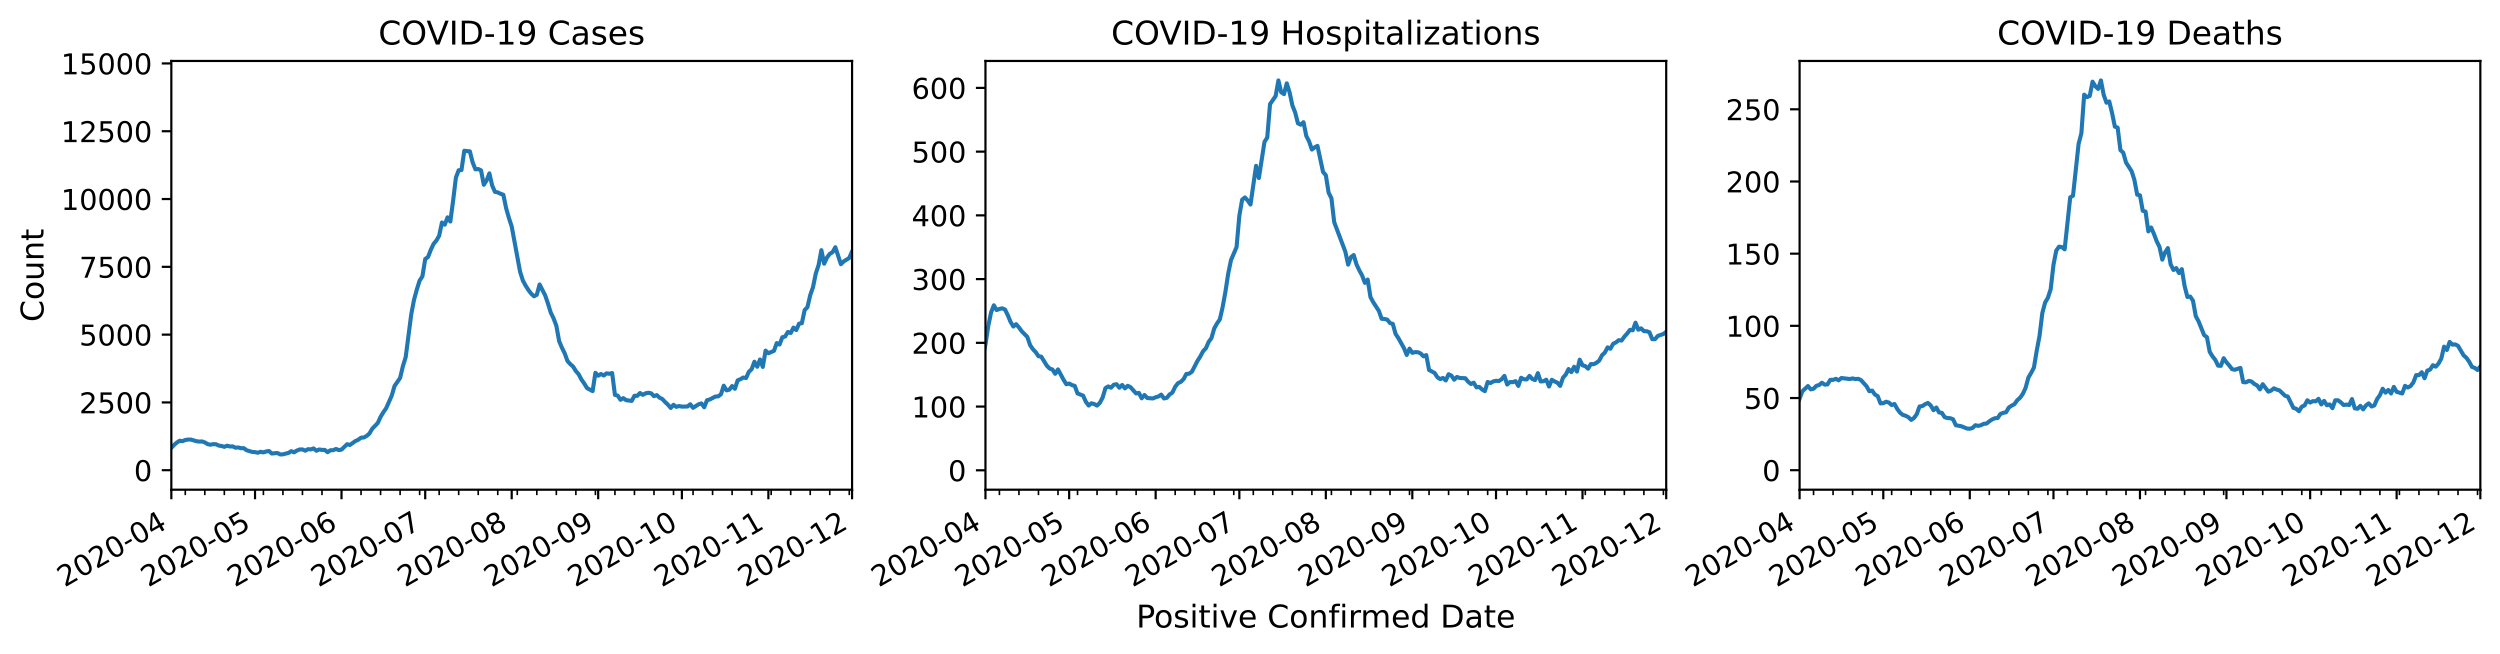 <?xml version="1.0" encoding="utf-8" standalone="no"?>
<!DOCTYPE svg PUBLIC "-//W3C//DTD SVG 1.1//EN"
  "http://www.w3.org/Graphics/SVG/1.1/DTD/svg11.dtd">
<!-- Created with matplotlib (https://matplotlib.org/) -->
<svg height="239.365pt" version="1.1" viewBox="0 0 915.378 239.365" width="915.378pt" xmlns="http://www.w3.org/2000/svg" xmlns:xlink="http://www.w3.org/1999/xlink">
 <defs>
  <style type="text/css">*{stroke-linecap:butt;stroke-linejoin:round;}</style>
 </defs>
 <rect width='100%' height='100%' style='stroke: none; fill: #FFFFFF;'/>
 <g id="figure_1">
  <g id="patch_1">
   <path d="M 0 239.365 
L 915.378 239.365 
L 915.378 0 
L 0 0 
z
" style="fill:none;"/>
  </g>
  <g id="axes_1">
   <g id="patch_2">
    <path d="M 62.733 179.298 
L 311.988 179.298 
L 311.988 22.318 
L 62.733 22.318 
z
" style="fill:#ffffff;"/>
   </g>
   <g id="matplotlib.axis_1">
    <g id="xtick_1">
     <g id="line2d_1">
      <defs>
       <path d="M 0 0 
L 0 3.5 
" id="m304868916a" style="stroke:#000000;stroke-width:0.8;"/>
      </defs>
      <g>
       <use style="stroke:#000000;stroke-width:0.8;" x="62.733" xlink:href="#m304868916a" y="179.298"/>
      </g>
     </g>
     <g id="text_1">
      <!-- 2020-04 -->
      <g transform="translate(23.647 215.144)rotate(-30)scale(0.105 -0.105)">
       <defs>
        <path d="M 19.188 8.297 
L 53.609 8.297 
L 53.609 0 
L 7.328 0 
L 7.328 8.297 
Q 12.938 14.109 22.625 23.891 
Q 32.328 33.688 34.812 36.531 
Q 39.547 41.844 41.422 45.531 
Q 43.312 49.219 43.312 52.781 
Q 43.312 58.594 39.234 62.25 
Q 35.156 65.922 28.609 65.922 
Q 23.969 65.922 18.812 64.312 
Q 13.672 62.703 7.812 59.422 
L 7.812 69.391 
Q 13.766 71.781 18.938 73 
Q 24.125 74.219 28.422 74.219 
Q 39.75 74.219 46.484 68.547 
Q 53.219 62.891 53.219 53.422 
Q 53.219 48.922 51.531 44.891 
Q 49.859 40.875 45.406 35.406 
Q 44.188 33.984 37.641 27.219 
Q 31.109 20.453 19.188 8.297 
z
" id="DejaVuSans-50"/>
        <path d="M 31.781 66.406 
Q 24.172 66.406 20.328 58.906 
Q 16.5 51.422 16.5 36.375 
Q 16.5 21.391 20.328 13.891 
Q 24.172 6.391 31.781 6.391 
Q 39.453 6.391 43.281 13.891 
Q 47.125 21.391 47.125 36.375 
Q 47.125 51.422 43.281 58.906 
Q 39.453 66.406 31.781 66.406 
z
M 31.781 74.219 
Q 44.047 74.219 50.516 64.516 
Q 56.984 54.828 56.984 36.375 
Q 56.984 17.969 50.516 8.266 
Q 44.047 -1.422 31.781 -1.422 
Q 19.531 -1.422 13.062 8.266 
Q 6.594 17.969 6.594 36.375 
Q 6.594 54.828 13.062 64.516 
Q 19.531 74.219 31.781 74.219 
z
" id="DejaVuSans-48"/>
        <path d="M 4.891 31.391 
L 31.203 31.391 
L 31.203 23.391 
L 4.891 23.391 
z
" id="DejaVuSans-45"/>
        <path d="M 37.797 64.312 
L 12.891 25.391 
L 37.797 25.391 
z
M 35.203 72.906 
L 47.609 72.906 
L 47.609 25.391 
L 58.016 25.391 
L 58.016 17.188 
L 47.609 17.188 
L 47.609 0 
L 37.797 0 
L 37.797 17.188 
L 4.891 17.188 
L 4.891 26.703 
z
" id="DejaVuSans-52"/>
       </defs>
       <use xlink:href="#DejaVuSans-50"/>
       <use x="63.623" xlink:href="#DejaVuSans-48"/>
       <use x="127.246" xlink:href="#DejaVuSans-50"/>
       <use x="190.869" xlink:href="#DejaVuSans-48"/>
       <use x="254.492" xlink:href="#DejaVuSans-45"/>
       <use x="290.576" xlink:href="#DejaVuSans-48"/>
       <use x="354.199" xlink:href="#DejaVuSans-52"/>
      </g>
     </g>
    </g>
    <g id="xtick_2">
     <g id="line2d_2">
      <g>
       <use style="stroke:#000000;stroke-width:0.8;" x="93.379" xlink:href="#m304868916a" y="179.298"/>
      </g>
     </g>
     <g id="text_2">
      <!-- 2020-05 -->
      <g transform="translate(54.293 215.144)rotate(-30)scale(0.105 -0.105)">
       <defs>
        <path d="M 10.797 72.906 
L 49.516 72.906 
L 49.516 64.594 
L 19.828 64.594 
L 19.828 46.734 
Q 21.969 47.469 24.109 47.828 
Q 26.266 48.188 28.422 48.188 
Q 40.625 48.188 47.75 41.5 
Q 54.891 34.812 54.891 23.391 
Q 54.891 11.625 47.562 5.094 
Q 40.234 -1.422 26.906 -1.422 
Q 22.312 -1.422 17.547 -0.641 
Q 12.797 0.141 7.719 1.703 
L 7.719 11.625 
Q 12.109 9.234 16.797 8.062 
Q 21.484 6.891 26.703 6.891 
Q 35.156 6.891 40.078 11.328 
Q 45.016 15.766 45.016 23.391 
Q 45.016 31 40.078 35.438 
Q 35.156 39.891 26.703 39.891 
Q 22.75 39.891 18.812 39.016 
Q 14.891 38.141 10.797 36.281 
z
" id="DejaVuSans-53"/>
       </defs>
       <use xlink:href="#DejaVuSans-50"/>
       <use x="63.623" xlink:href="#DejaVuSans-48"/>
       <use x="127.246" xlink:href="#DejaVuSans-50"/>
       <use x="190.869" xlink:href="#DejaVuSans-48"/>
       <use x="254.492" xlink:href="#DejaVuSans-45"/>
       <use x="290.576" xlink:href="#DejaVuSans-48"/>
       <use x="354.199" xlink:href="#DejaVuSans-53"/>
      </g>
     </g>
    </g>
    <g id="xtick_3">
     <g id="line2d_3">
      <g>
       <use style="stroke:#000000;stroke-width:0.8;" x="125.047" xlink:href="#m304868916a" y="179.298"/>
      </g>
     </g>
     <g id="text_3">
      <!-- 2020-06 -->
      <g transform="translate(85.961 215.144)rotate(-30)scale(0.105 -0.105)">
       <defs>
        <path d="M 33.016 40.375 
Q 26.375 40.375 22.484 35.828 
Q 18.609 31.297 18.609 23.391 
Q 18.609 15.531 22.484 10.953 
Q 26.375 6.391 33.016 6.391 
Q 39.656 6.391 43.531 10.953 
Q 47.406 15.531 47.406 23.391 
Q 47.406 31.297 43.531 35.828 
Q 39.656 40.375 33.016 40.375 
z
M 52.594 71.297 
L 52.594 62.312 
Q 48.875 64.062 45.094 64.984 
Q 41.312 65.922 37.594 65.922 
Q 27.828 65.922 22.672 59.328 
Q 17.531 52.734 16.797 39.406 
Q 19.672 43.656 24.016 45.922 
Q 28.375 48.188 33.594 48.188 
Q 44.578 48.188 50.953 41.516 
Q 57.328 34.859 57.328 23.391 
Q 57.328 12.156 50.688 5.359 
Q 44.047 -1.422 33.016 -1.422 
Q 20.359 -1.422 13.672 8.266 
Q 6.984 17.969 6.984 36.375 
Q 6.984 53.656 15.188 63.938 
Q 23.391 74.219 37.203 74.219 
Q 40.922 74.219 44.703 73.484 
Q 48.484 72.75 52.594 71.297 
z
" id="DejaVuSans-54"/>
       </defs>
       <use xlink:href="#DejaVuSans-50"/>
       <use x="63.623" xlink:href="#DejaVuSans-48"/>
       <use x="127.246" xlink:href="#DejaVuSans-50"/>
       <use x="190.869" xlink:href="#DejaVuSans-48"/>
       <use x="254.492" xlink:href="#DejaVuSans-45"/>
       <use x="290.576" xlink:href="#DejaVuSans-48"/>
       <use x="354.199" xlink:href="#DejaVuSans-54"/>
      </g>
     </g>
    </g>
    <g id="xtick_4">
     <g id="line2d_4">
      <g>
       <use style="stroke:#000000;stroke-width:0.8;" x="155.693" xlink:href="#m304868916a" y="179.298"/>
      </g>
     </g>
     <g id="text_4">
      <!-- 2020-07 -->
      <g transform="translate(116.607 215.144)rotate(-30)scale(0.105 -0.105)">
       <defs>
        <path d="M 8.203 72.906 
L 55.078 72.906 
L 55.078 68.703 
L 28.609 0 
L 18.312 0 
L 43.219 64.594 
L 8.203 64.594 
z
" id="DejaVuSans-55"/>
       </defs>
       <use xlink:href="#DejaVuSans-50"/>
       <use x="63.623" xlink:href="#DejaVuSans-48"/>
       <use x="127.246" xlink:href="#DejaVuSans-50"/>
       <use x="190.869" xlink:href="#DejaVuSans-48"/>
       <use x="254.492" xlink:href="#DejaVuSans-45"/>
       <use x="290.576" xlink:href="#DejaVuSans-48"/>
       <use x="354.199" xlink:href="#DejaVuSans-55"/>
      </g>
     </g>
    </g>
    <g id="xtick_5">
     <g id="line2d_5">
      <g>
       <use style="stroke:#000000;stroke-width:0.8;" x="187.36" xlink:href="#m304868916a" y="179.298"/>
      </g>
     </g>
     <g id="text_5">
      <!-- 2020-08 -->
      <g transform="translate(148.274 215.144)rotate(-30)scale(0.105 -0.105)">
       <defs>
        <path d="M 31.781 34.625 
Q 24.75 34.625 20.719 30.859 
Q 16.703 27.094 16.703 20.516 
Q 16.703 13.922 20.719 10.156 
Q 24.75 6.391 31.781 6.391 
Q 38.812 6.391 42.859 10.172 
Q 46.922 13.969 46.922 20.516 
Q 46.922 27.094 42.891 30.859 
Q 38.875 34.625 31.781 34.625 
z
M 21.922 38.812 
Q 15.578 40.375 12.031 44.719 
Q 8.5 49.078 8.5 55.328 
Q 8.5 64.062 14.719 69.141 
Q 20.953 74.219 31.781 74.219 
Q 42.672 74.219 48.875 69.141 
Q 55.078 64.062 55.078 55.328 
Q 55.078 49.078 51.531 44.719 
Q 48 40.375 41.703 38.812 
Q 48.828 37.156 52.797 32.312 
Q 56.781 27.484 56.781 20.516 
Q 56.781 9.906 50.312 4.234 
Q 43.844 -1.422 31.781 -1.422 
Q 19.734 -1.422 13.25 4.234 
Q 6.781 9.906 6.781 20.516 
Q 6.781 27.484 10.781 32.312 
Q 14.797 37.156 21.922 38.812 
z
M 18.312 54.391 
Q 18.312 48.734 21.844 45.562 
Q 25.391 42.391 31.781 42.391 
Q 38.141 42.391 41.719 45.562 
Q 45.312 48.734 45.312 54.391 
Q 45.312 60.062 41.719 63.234 
Q 38.141 66.406 31.781 66.406 
Q 25.391 66.406 21.844 63.234 
Q 18.312 60.062 18.312 54.391 
z
" id="DejaVuSans-56"/>
       </defs>
       <use xlink:href="#DejaVuSans-50"/>
       <use x="63.623" xlink:href="#DejaVuSans-48"/>
       <use x="127.246" xlink:href="#DejaVuSans-50"/>
       <use x="190.869" xlink:href="#DejaVuSans-48"/>
       <use x="254.492" xlink:href="#DejaVuSans-45"/>
       <use x="290.576" xlink:href="#DejaVuSans-48"/>
       <use x="354.199" xlink:href="#DejaVuSans-56"/>
      </g>
     </g>
    </g>
    <g id="xtick_6">
     <g id="line2d_6">
      <g>
       <use style="stroke:#000000;stroke-width:0.8;" x="219.028" xlink:href="#m304868916a" y="179.298"/>
      </g>
     </g>
     <g id="text_6">
      <!-- 2020-09 -->
      <g transform="translate(179.942 215.144)rotate(-30)scale(0.105 -0.105)">
       <defs>
        <path d="M 10.984 1.516 
L 10.984 10.5 
Q 14.703 8.734 18.5 7.812 
Q 22.312 6.891 25.984 6.891 
Q 35.75 6.891 40.891 13.453 
Q 46.047 20.016 46.781 33.406 
Q 43.953 29.203 39.594 26.953 
Q 35.25 24.703 29.984 24.703 
Q 19.047 24.703 12.672 31.312 
Q 6.297 37.938 6.297 49.422 
Q 6.297 60.641 12.938 67.422 
Q 19.578 74.219 30.609 74.219 
Q 43.266 74.219 49.922 64.516 
Q 56.594 54.828 56.594 36.375 
Q 56.594 19.141 48.406 8.859 
Q 40.234 -1.422 26.422 -1.422 
Q 22.703 -1.422 18.891 -0.688 
Q 15.094 0.047 10.984 1.516 
z
M 30.609 32.422 
Q 37.25 32.422 41.125 36.953 
Q 45.016 41.5 45.016 49.422 
Q 45.016 57.281 41.125 61.844 
Q 37.25 66.406 30.609 66.406 
Q 23.969 66.406 20.094 61.844 
Q 16.219 57.281 16.219 49.422 
Q 16.219 41.5 20.094 36.953 
Q 23.969 32.422 30.609 32.422 
z
" id="DejaVuSans-57"/>
       </defs>
       <use xlink:href="#DejaVuSans-50"/>
       <use x="63.623" xlink:href="#DejaVuSans-48"/>
       <use x="127.246" xlink:href="#DejaVuSans-50"/>
       <use x="190.869" xlink:href="#DejaVuSans-48"/>
       <use x="254.492" xlink:href="#DejaVuSans-45"/>
       <use x="290.576" xlink:href="#DejaVuSans-48"/>
       <use x="354.199" xlink:href="#DejaVuSans-57"/>
      </g>
     </g>
    </g>
    <g id="xtick_7">
     <g id="line2d_7">
      <g>
       <use style="stroke:#000000;stroke-width:0.8;" x="249.674" xlink:href="#m304868916a" y="179.298"/>
      </g>
     </g>
     <g id="text_7">
      <!-- 2020-10 -->
      <g transform="translate(210.588 215.144)rotate(-30)scale(0.105 -0.105)">
       <defs>
        <path d="M 12.406 8.297 
L 28.516 8.297 
L 28.516 63.922 
L 10.984 60.406 
L 10.984 69.391 
L 28.422 72.906 
L 38.281 72.906 
L 38.281 8.297 
L 54.391 8.297 
L 54.391 0 
L 12.406 0 
z
" id="DejaVuSans-49"/>
       </defs>
       <use xlink:href="#DejaVuSans-50"/>
       <use x="63.623" xlink:href="#DejaVuSans-48"/>
       <use x="127.246" xlink:href="#DejaVuSans-50"/>
       <use x="190.869" xlink:href="#DejaVuSans-48"/>
       <use x="254.492" xlink:href="#DejaVuSans-45"/>
       <use x="290.576" xlink:href="#DejaVuSans-49"/>
       <use x="354.199" xlink:href="#DejaVuSans-48"/>
      </g>
     </g>
    </g>
    <g id="xtick_8">
     <g id="line2d_8">
      <g>
       <use style="stroke:#000000;stroke-width:0.8;" x="281.342" xlink:href="#m304868916a" y="179.298"/>
      </g>
     </g>
     <g id="text_8">
      <!-- 2020-11 -->
      <g transform="translate(242.256 215.144)rotate(-30)scale(0.105 -0.105)">
       <use xlink:href="#DejaVuSans-50"/>
       <use x="63.623" xlink:href="#DejaVuSans-48"/>
       <use x="127.246" xlink:href="#DejaVuSans-50"/>
       <use x="190.869" xlink:href="#DejaVuSans-48"/>
       <use x="254.492" xlink:href="#DejaVuSans-45"/>
       <use x="290.576" xlink:href="#DejaVuSans-49"/>
       <use x="354.199" xlink:href="#DejaVuSans-49"/>
      </g>
     </g>
    </g>
    <g id="xtick_9">
     <g id="line2d_9">
      <g>
       <use style="stroke:#000000;stroke-width:0.8;" x="311.988" xlink:href="#m304868916a" y="179.298"/>
      </g>
     </g>
     <g id="text_9">
      <!-- 2020-12 -->
      <g transform="translate(272.902 215.144)rotate(-30)scale(0.105 -0.105)">
       <use xlink:href="#DejaVuSans-50"/>
       <use x="63.623" xlink:href="#DejaVuSans-48"/>
       <use x="127.246" xlink:href="#DejaVuSans-50"/>
       <use x="190.869" xlink:href="#DejaVuSans-48"/>
       <use x="254.492" xlink:href="#DejaVuSans-45"/>
       <use x="290.576" xlink:href="#DejaVuSans-49"/>
       <use x="354.199" xlink:href="#DejaVuSans-50"/>
      </g>
     </g>
    </g>
    <g id="xtick_10">
     <g id="line2d_10">
      <defs>
       <path d="M 0 0 
L 0 2 
" id="mc0e6f2a97c" style="stroke:#000000;stroke-width:0.6;"/>
      </defs>
      <g>
       <use style="stroke:#000000;stroke-width:0.6;" x="67.841" xlink:href="#mc0e6f2a97c" y="179.298"/>
      </g>
     </g>
    </g>
    <g id="xtick_11">
     <g id="line2d_11">
      <g>
       <use style="stroke:#000000;stroke-width:0.6;" x="74.991" xlink:href="#mc0e6f2a97c" y="179.298"/>
      </g>
     </g>
    </g>
    <g id="xtick_12">
     <g id="line2d_12">
      <g>
       <use style="stroke:#000000;stroke-width:0.6;" x="82.142" xlink:href="#mc0e6f2a97c" y="179.298"/>
      </g>
     </g>
    </g>
    <g id="xtick_13">
     <g id="line2d_13">
      <g>
       <use style="stroke:#000000;stroke-width:0.6;" x="89.293" xlink:href="#mc0e6f2a97c" y="179.298"/>
      </g>
     </g>
    </g>
    <g id="xtick_14">
     <g id="line2d_14">
      <g>
       <use style="stroke:#000000;stroke-width:0.6;" x="96.444" xlink:href="#mc0e6f2a97c" y="179.298"/>
      </g>
     </g>
    </g>
    <g id="xtick_15">
     <g id="line2d_15">
      <g>
       <use style="stroke:#000000;stroke-width:0.6;" x="103.594" xlink:href="#mc0e6f2a97c" y="179.298"/>
      </g>
     </g>
    </g>
    <g id="xtick_16">
     <g id="line2d_16">
      <g>
       <use style="stroke:#000000;stroke-width:0.6;" x="110.745" xlink:href="#mc0e6f2a97c" y="179.298"/>
      </g>
     </g>
    </g>
    <g id="xtick_17">
     <g id="line2d_17">
      <g>
       <use style="stroke:#000000;stroke-width:0.6;" x="117.896" xlink:href="#mc0e6f2a97c" y="179.298"/>
      </g>
     </g>
    </g>
    <g id="xtick_18">
     <g id="line2d_18">
      <g>
       <use style="stroke:#000000;stroke-width:0.6;" x="132.197" xlink:href="#mc0e6f2a97c" y="179.298"/>
      </g>
     </g>
    </g>
    <g id="xtick_19">
     <g id="line2d_19">
      <g>
       <use style="stroke:#000000;stroke-width:0.6;" x="139.348" xlink:href="#mc0e6f2a97c" y="179.298"/>
      </g>
     </g>
    </g>
    <g id="xtick_20">
     <g id="line2d_20">
      <g>
       <use style="stroke:#000000;stroke-width:0.6;" x="146.499" xlink:href="#mc0e6f2a97c" y="179.298"/>
      </g>
     </g>
    </g>
    <g id="xtick_21">
     <g id="line2d_21">
      <g>
       <use style="stroke:#000000;stroke-width:0.6;" x="153.65" xlink:href="#mc0e6f2a97c" y="179.298"/>
      </g>
     </g>
    </g>
    <g id="xtick_22">
     <g id="line2d_22">
      <g>
       <use style="stroke:#000000;stroke-width:0.6;" x="160.801" xlink:href="#mc0e6f2a97c" y="179.298"/>
      </g>
     </g>
    </g>
    <g id="xtick_23">
     <g id="line2d_23">
      <g>
       <use style="stroke:#000000;stroke-width:0.6;" x="167.951" xlink:href="#mc0e6f2a97c" y="179.298"/>
      </g>
     </g>
    </g>
    <g id="xtick_24">
     <g id="line2d_24">
      <g>
       <use style="stroke:#000000;stroke-width:0.6;" x="175.102" xlink:href="#mc0e6f2a97c" y="179.298"/>
      </g>
     </g>
    </g>
    <g id="xtick_25">
     <g id="line2d_25">
      <g>
       <use style="stroke:#000000;stroke-width:0.6;" x="182.253" xlink:href="#mc0e6f2a97c" y="179.298"/>
      </g>
     </g>
    </g>
    <g id="xtick_26">
     <g id="line2d_26">
      <g>
       <use style="stroke:#000000;stroke-width:0.6;" x="189.404" xlink:href="#mc0e6f2a97c" y="179.298"/>
      </g>
     </g>
    </g>
    <g id="xtick_27">
     <g id="line2d_27">
      <g>
       <use style="stroke:#000000;stroke-width:0.6;" x="196.554" xlink:href="#mc0e6f2a97c" y="179.298"/>
      </g>
     </g>
    </g>
    <g id="xtick_28">
     <g id="line2d_28">
      <g>
       <use style="stroke:#000000;stroke-width:0.6;" x="203.705" xlink:href="#mc0e6f2a97c" y="179.298"/>
      </g>
     </g>
    </g>
    <g id="xtick_29">
     <g id="line2d_29">
      <g>
       <use style="stroke:#000000;stroke-width:0.6;" x="210.856" xlink:href="#mc0e6f2a97c" y="179.298"/>
      </g>
     </g>
    </g>
    <g id="xtick_30">
     <g id="line2d_30">
      <g>
       <use style="stroke:#000000;stroke-width:0.6;" x="218.007" xlink:href="#mc0e6f2a97c" y="179.298"/>
      </g>
     </g>
    </g>
    <g id="xtick_31">
     <g id="line2d_31">
      <g>
       <use style="stroke:#000000;stroke-width:0.6;" x="225.157" xlink:href="#mc0e6f2a97c" y="179.298"/>
      </g>
     </g>
    </g>
    <g id="xtick_32">
     <g id="line2d_32">
      <g>
       <use style="stroke:#000000;stroke-width:0.6;" x="232.308" xlink:href="#mc0e6f2a97c" y="179.298"/>
      </g>
     </g>
    </g>
    <g id="xtick_33">
     <g id="line2d_33">
      <g>
       <use style="stroke:#000000;stroke-width:0.6;" x="239.459" xlink:href="#mc0e6f2a97c" y="179.298"/>
      </g>
     </g>
    </g>
    <g id="xtick_34">
     <g id="line2d_34">
      <g>
       <use style="stroke:#000000;stroke-width:0.6;" x="246.61" xlink:href="#mc0e6f2a97c" y="179.298"/>
      </g>
     </g>
    </g>
    <g id="xtick_35">
     <g id="line2d_35">
      <g>
       <use style="stroke:#000000;stroke-width:0.6;" x="253.76" xlink:href="#mc0e6f2a97c" y="179.298"/>
      </g>
     </g>
    </g>
    <g id="xtick_36">
     <g id="line2d_36">
      <g>
       <use style="stroke:#000000;stroke-width:0.6;" x="260.911" xlink:href="#mc0e6f2a97c" y="179.298"/>
      </g>
     </g>
    </g>
    <g id="xtick_37">
     <g id="line2d_37">
      <g>
       <use style="stroke:#000000;stroke-width:0.6;" x="268.062" xlink:href="#mc0e6f2a97c" y="179.298"/>
      </g>
     </g>
    </g>
    <g id="xtick_38">
     <g id="line2d_38">
      <g>
       <use style="stroke:#000000;stroke-width:0.6;" x="275.213" xlink:href="#mc0e6f2a97c" y="179.298"/>
      </g>
     </g>
    </g>
    <g id="xtick_39">
     <g id="line2d_39">
      <g>
       <use style="stroke:#000000;stroke-width:0.6;" x="282.363" xlink:href="#mc0e6f2a97c" y="179.298"/>
      </g>
     </g>
    </g>
    <g id="xtick_40">
     <g id="line2d_40">
      <g>
       <use style="stroke:#000000;stroke-width:0.6;" x="289.514" xlink:href="#mc0e6f2a97c" y="179.298"/>
      </g>
     </g>
    </g>
    <g id="xtick_41">
     <g id="line2d_41">
      <g>
       <use style="stroke:#000000;stroke-width:0.6;" x="296.665" xlink:href="#mc0e6f2a97c" y="179.298"/>
      </g>
     </g>
    </g>
    <g id="xtick_42">
     <g id="line2d_42">
      <g>
       <use style="stroke:#000000;stroke-width:0.6;" x="303.816" xlink:href="#mc0e6f2a97c" y="179.298"/>
      </g>
     </g>
    </g>
    <g id="xtick_43">
     <g id="line2d_43">
      <g>
       <use style="stroke:#000000;stroke-width:0.6;" x="310.966" xlink:href="#mc0e6f2a97c" y="179.298"/>
      </g>
     </g>
    </g>
   </g>
   <g id="matplotlib.axis_2">
    <g id="ytick_1">
     <g id="line2d_44">
      <defs>
       <path d="M 0 0 
L -3.5 0 
" id="md5754e140f" style="stroke:#000000;stroke-width:0.8;"/>
      </defs>
      <g>
       <use style="stroke:#000000;stroke-width:0.8;" x="62.733" xlink:href="#md5754e140f" y="172.166"/>
      </g>
     </g>
     <g id="text_10">
      <!-- 0 -->
      <g transform="translate(49.052 176.155)scale(0.105 -0.105)">
       <use xlink:href="#DejaVuSans-48"/>
      </g>
     </g>
    </g>
    <g id="ytick_2">
     <g id="line2d_45">
      <g>
       <use style="stroke:#000000;stroke-width:0.8;" x="62.733" xlink:href="#md5754e140f" y="147.343"/>
      </g>
     </g>
     <g id="text_11">
      <!-- 2500 -->
      <g transform="translate(29.01 151.332)scale(0.105 -0.105)">
       <use xlink:href="#DejaVuSans-50"/>
       <use x="63.623" xlink:href="#DejaVuSans-53"/>
       <use x="127.246" xlink:href="#DejaVuSans-48"/>
       <use x="190.869" xlink:href="#DejaVuSans-48"/>
      </g>
     </g>
    </g>
    <g id="ytick_3">
     <g id="line2d_46">
      <g>
       <use style="stroke:#000000;stroke-width:0.8;" x="62.733" xlink:href="#md5754e140f" y="122.52"/>
      </g>
     </g>
     <g id="text_12">
      <!-- 5000 -->
      <g transform="translate(29.01 126.509)scale(0.105 -0.105)">
       <use xlink:href="#DejaVuSans-53"/>
       <use x="63.623" xlink:href="#DejaVuSans-48"/>
       <use x="127.246" xlink:href="#DejaVuSans-48"/>
       <use x="190.869" xlink:href="#DejaVuSans-48"/>
      </g>
     </g>
    </g>
    <g id="ytick_4">
     <g id="line2d_47">
      <g>
       <use style="stroke:#000000;stroke-width:0.8;" x="62.733" xlink:href="#md5754e140f" y="97.697"/>
      </g>
     </g>
     <g id="text_13">
      <!-- 7500 -->
      <g transform="translate(29.01 101.687)scale(0.105 -0.105)">
       <use xlink:href="#DejaVuSans-55"/>
       <use x="63.623" xlink:href="#DejaVuSans-53"/>
       <use x="127.246" xlink:href="#DejaVuSans-48"/>
       <use x="190.869" xlink:href="#DejaVuSans-48"/>
      </g>
     </g>
    </g>
    <g id="ytick_5">
     <g id="line2d_48">
      <g>
       <use style="stroke:#000000;stroke-width:0.8;" x="62.733" xlink:href="#md5754e140f" y="72.875"/>
      </g>
     </g>
     <g id="text_14">
      <!-- 10000 -->
      <g transform="translate(22.33 76.864)scale(0.105 -0.105)">
       <use xlink:href="#DejaVuSans-49"/>
       <use x="63.623" xlink:href="#DejaVuSans-48"/>
       <use x="127.246" xlink:href="#DejaVuSans-48"/>
       <use x="190.869" xlink:href="#DejaVuSans-48"/>
       <use x="254.492" xlink:href="#DejaVuSans-48"/>
      </g>
     </g>
    </g>
    <g id="ytick_6">
     <g id="line2d_49">
      <g>
       <use style="stroke:#000000;stroke-width:0.8;" x="62.733" xlink:href="#md5754e140f" y="48.052"/>
      </g>
     </g>
     <g id="text_15">
      <!-- 12500 -->
      <g transform="translate(22.33 52.041)scale(0.105 -0.105)">
       <use xlink:href="#DejaVuSans-49"/>
       <use x="63.623" xlink:href="#DejaVuSans-50"/>
       <use x="127.246" xlink:href="#DejaVuSans-53"/>
       <use x="190.869" xlink:href="#DejaVuSans-48"/>
       <use x="254.492" xlink:href="#DejaVuSans-48"/>
      </g>
     </g>
    </g>
    <g id="ytick_7">
     <g id="line2d_50">
      <g>
       <use style="stroke:#000000;stroke-width:0.8;" x="62.733" xlink:href="#md5754e140f" y="23.229"/>
      </g>
     </g>
     <g id="text_16">
      <!-- 15000 -->
      <g transform="translate(22.33 27.219)scale(0.105 -0.105)">
       <use xlink:href="#DejaVuSans-49"/>
       <use x="63.623" xlink:href="#DejaVuSans-53"/>
       <use x="127.246" xlink:href="#DejaVuSans-48"/>
       <use x="190.869" xlink:href="#DejaVuSans-48"/>
       <use x="254.492" xlink:href="#DejaVuSans-48"/>
      </g>
     </g>
    </g>
    <g id="text_17">
     <!-- Count -->
     <g transform="translate(15.938 117.884)rotate(-90)scale(0.115 -0.115)">
      <defs>
       <path d="M 64.406 67.281 
L 64.406 56.891 
Q 59.422 61.531 53.781 63.812 
Q 48.141 66.109 41.797 66.109 
Q 29.297 66.109 22.656 58.469 
Q 16.016 50.828 16.016 36.375 
Q 16.016 21.969 22.656 14.328 
Q 29.297 6.688 41.797 6.688 
Q 48.141 6.688 53.781 8.984 
Q 59.422 11.281 64.406 15.922 
L 64.406 5.609 
Q 59.234 2.094 53.438 0.328 
Q 47.656 -1.422 41.219 -1.422 
Q 24.656 -1.422 15.125 8.703 
Q 5.609 18.844 5.609 36.375 
Q 5.609 53.953 15.125 64.078 
Q 24.656 74.219 41.219 74.219 
Q 47.75 74.219 53.531 72.484 
Q 59.328 70.75 64.406 67.281 
z
" id="DejaVuSans-67"/>
       <path d="M 30.609 48.391 
Q 23.391 48.391 19.188 42.75 
Q 14.984 37.109 14.984 27.297 
Q 14.984 17.484 19.156 11.844 
Q 23.344 6.203 30.609 6.203 
Q 37.797 6.203 41.984 11.859 
Q 46.188 17.531 46.188 27.297 
Q 46.188 37.016 41.984 42.703 
Q 37.797 48.391 30.609 48.391 
z
M 30.609 56 
Q 42.328 56 49.016 48.375 
Q 55.719 40.766 55.719 27.297 
Q 55.719 13.875 49.016 6.219 
Q 42.328 -1.422 30.609 -1.422 
Q 18.844 -1.422 12.172 6.219 
Q 5.516 13.875 5.516 27.297 
Q 5.516 40.766 12.172 48.375 
Q 18.844 56 30.609 56 
z
" id="DejaVuSans-111"/>
       <path d="M 8.5 21.578 
L 8.5 54.688 
L 17.484 54.688 
L 17.484 21.922 
Q 17.484 14.156 20.5 10.266 
Q 23.531 6.391 29.594 6.391 
Q 36.859 6.391 41.078 11.031 
Q 45.312 15.672 45.312 23.688 
L 45.312 54.688 
L 54.297 54.688 
L 54.297 0 
L 45.312 0 
L 45.312 8.406 
Q 42.047 3.422 37.719 1 
Q 33.406 -1.422 27.688 -1.422 
Q 18.266 -1.422 13.375 4.438 
Q 8.5 10.297 8.5 21.578 
z
M 31.109 56 
z
" id="DejaVuSans-117"/>
       <path d="M 54.891 33.016 
L 54.891 0 
L 45.906 0 
L 45.906 32.719 
Q 45.906 40.484 42.875 44.328 
Q 39.844 48.188 33.797 48.188 
Q 26.516 48.188 22.312 43.547 
Q 18.109 38.922 18.109 30.906 
L 18.109 0 
L 9.078 0 
L 9.078 54.688 
L 18.109 54.688 
L 18.109 46.188 
Q 21.344 51.125 25.703 53.562 
Q 30.078 56 35.797 56 
Q 45.219 56 50.047 50.172 
Q 54.891 44.344 54.891 33.016 
z
" id="DejaVuSans-110"/>
       <path d="M 18.312 70.219 
L 18.312 54.688 
L 36.812 54.688 
L 36.812 47.703 
L 18.312 47.703 
L 18.312 18.016 
Q 18.312 11.328 20.141 9.422 
Q 21.969 7.516 27.594 7.516 
L 36.812 7.516 
L 36.812 0 
L 27.594 0 
Q 17.188 0 13.234 3.875 
Q 9.281 7.766 9.281 18.016 
L 9.281 47.703 
L 2.688 47.703 
L 2.688 54.688 
L 9.281 54.688 
L 9.281 70.219 
z
" id="DejaVuSans-116"/>
      </defs>
      <use xlink:href="#DejaVuSans-67"/>
      <use x="69.824" xlink:href="#DejaVuSans-111"/>
      <use x="131.006" xlink:href="#DejaVuSans-117"/>
      <use x="194.385" xlink:href="#DejaVuSans-110"/>
      <use x="257.764" xlink:href="#DejaVuSans-116"/>
     </g>
    </g>
   </g>
   <g id="line2d_51">
    <path clip-path="url(#peecab32bad)" d="M 32.087 172.163 
L 44.345 172.036 
L 47.41 171.859 
L 51.496 171.18 
L 52.518 170.792 
L 54.561 170.238 
L 56.604 168.988 
L 59.668 166.646 
L 61.711 164.744 
L 62.733 163.956 
L 63.755 162.909 
L 64.776 162.025 
L 65.798 161.368 
L 66.819 161.546 
L 67.841 161.102 
L 68.862 160.946 
L 69.884 160.941 
L 71.927 161.551 
L 72.948 161.693 
L 73.97 161.636 
L 74.991 161.977 
L 76.013 162.611 
L 77.034 162.834 
L 78.056 162.621 
L 79.078 162.663 
L 80.099 163.151 
L 81.121 163.303 
L 82.142 163.609 
L 83.164 163.191 
L 84.185 163.479 
L 85.207 163.448 
L 86.228 163.922 
L 87.25 163.841 
L 88.271 164.114 
L 89.293 164.11 
L 90.314 164.878 
L 92.358 165.476 
L 93.379 165.54 
L 94.401 165.77 
L 95.422 165.418 
L 96.444 165.659 
L 97.465 165.306 
L 98.487 165.144 
L 99.508 166.058 
L 101.551 165.858 
L 102.573 166.4 
L 103.594 166.361 
L 105.638 165.828 
L 106.659 165.191 
L 107.681 165.618 
L 108.702 164.973 
L 109.724 164.578 
L 110.745 164.56 
L 111.767 165.021 
L 112.788 164.459 
L 113.81 164.55 
L 114.831 164.194 
L 115.853 165.041 
L 116.874 164.571 
L 117.896 164.737 
L 118.917 164.744 
L 119.939 165.571 
L 120.961 164.869 
L 121.982 164.841 
L 123.004 164.39 
L 124.025 164.791 
L 125.047 164.631 
L 127.09 162.645 
L 128.111 162.926 
L 130.154 161.482 
L 131.176 161.031 
L 132.197 160.249 
L 133.219 160.194 
L 134.241 159.621 
L 135.262 158.746 
L 136.284 156.99 
L 138.327 154.869 
L 139.348 152.641 
L 140.37 150.944 
L 141.391 149.465 
L 143.434 144.863 
L 144.456 141.339 
L 146.499 138.383 
L 147.521 134.065 
L 148.542 130.787 
L 150.585 115.027 
L 151.607 109.712 
L 152.628 105.978 
L 153.65 102.724 
L 154.671 101.185 
L 155.693 94.846 
L 156.714 94.112 
L 157.736 91.485 
L 158.757 89.307 
L 159.779 88.068 
L 160.801 86.316 
L 161.822 81.463 
L 162.844 82.275 
L 163.865 79.578 
L 164.887 81.113 
L 165.908 73.493 
L 166.93 65.015 
L 167.951 62.34 
L 168.973 62.262 
L 169.994 55.214 
L 172.037 55.42 
L 173.059 59.461 
L 174.08 62.001 
L 175.102 61.889 
L 176.124 62.363 
L 177.145 67.655 
L 178.167 66.069 
L 179.188 63.48 
L 180.21 67.944 
L 181.231 70.248 
L 182.253 70.442 
L 183.274 70.949 
L 184.296 71.309 
L 185.317 76.222 
L 186.339 79.819 
L 187.36 82.929 
L 190.425 99.483 
L 191.447 102.72 
L 192.468 104.591 
L 193.49 106.205 
L 194.511 107.539 
L 195.533 108.482 
L 196.554 107.926 
L 197.576 104.164 
L 199.619 108.173 
L 200.64 111.143 
L 201.662 114.473 
L 202.684 116.56 
L 203.705 119.269 
L 204.727 124.899 
L 205.748 127.314 
L 206.77 129.395 
L 207.791 132.192 
L 208.813 133.32 
L 209.834 134.214 
L 210.856 135.855 
L 211.877 137.044 
L 212.899 138.966 
L 213.92 140.427 
L 214.942 142.11 
L 216.985 143.202 
L 218.007 136.506 
L 219.028 137.563 
L 220.05 136.941 
L 221.071 137.495 
L 222.093 136.699 
L 223.114 136.855 
L 224.136 136.59 
L 225.157 144.587 
L 226.179 144.859 
L 227.2 146.387 
L 228.222 145.775 
L 229.243 146.517 
L 231.287 146.792 
L 232.308 144.917 
L 233.33 144.926 
L 234.351 143.909 
L 235.373 144.575 
L 236.394 144.012 
L 237.416 143.815 
L 238.437 144.017 
L 239.459 145.053 
L 240.48 144.675 
L 241.502 145.605 
L 242.523 146.114 
L 243.545 147.225 
L 244.567 148.167 
L 245.588 149.375 
L 246.61 148.219 
L 247.631 148.971 
L 248.653 148.666 
L 249.674 148.879 
L 251.717 148.839 
L 252.739 148.027 
L 253.76 149.327 
L 255.803 148.027 
L 256.825 147.716 
L 257.847 149.119 
L 258.868 146.549 
L 259.89 146.27 
L 261.933 145.198 
L 262.954 145.131 
L 263.976 144.378 
L 264.997 141.231 
L 266.019 142.922 
L 267.04 142.675 
L 268.062 141.351 
L 269.083 142.351 
L 270.105 139.263 
L 271.126 138.838 
L 272.148 138.231 
L 273.17 138.424 
L 274.191 136.129 
L 275.213 135.194 
L 276.234 132.449 
L 277.256 134.285 
L 278.277 131.625 
L 279.299 134.347 
L 280.32 128.392 
L 281.342 129.343 
L 283.385 128.459 
L 284.406 125.621 
L 285.428 126.15 
L 286.45 123.479 
L 287.471 123.236 
L 288.493 121.54 
L 289.514 121.934 
L 290.536 119.949 
L 291.557 120.853 
L 292.579 118.516 
L 293.6 118.339 
L 294.622 113.539 
L 295.643 112.48 
L 296.665 108.075 
L 297.686 105.132 
L 298.708 100.112 
L 299.73 97.068 
L 300.751 91.608 
L 301.773 96.557 
L 302.794 94.309 
L 303.816 92.961 
L 304.837 92.334 
L 305.859 90.526 
L 307.902 96.741 
L 308.923 95.719 
L 310.966 94.446 
L 311.988 92.015 
L 313.01 91.431 
L 314.031 86.6 
L 315.053 80.741 
L 317.096 77.828 
L 318.117 79.065 
L 319.139 79.78 
L 320.16 78.829 
L 321.182 76.808 
L 322.203 76.519 
L 323.225 75.649 
L 324.246 74.559 
L 325.268 72.259 
L 326.289 69.489 
L 328.333 65.038 
L 329.354 63.574 
L 330.376 64.462 
L 331.397 61.005 
L 332.419 59.886 
L 333.44 60.079 
L 334.462 59.988 
L 335.483 63.166 
L 336.505 71.065 
L 337.526 72.682 
L 338.548 76.383 
L 339.569 73.791 
L 340.591 70.238 
L 341.613 64.601 
L 342.634 49.425 
L 343.656 43.804 
L 346.72 29.454 
L 346.72 29.454 
" style="fill:none;stroke:#1f77b4;stroke-linecap:square;stroke-width:1.5;"/>
   </g>
   <g id="patch_3">
    <path d="M 62.733 179.298 
L 62.733 22.318 
" style="fill:none;stroke:#000000;stroke-linecap:square;stroke-linejoin:miter;stroke-width:0.8;"/>
   </g>
   <g id="patch_4">
    <path d="M 311.988 179.298 
L 311.988 22.318 
" style="fill:none;stroke:#000000;stroke-linecap:square;stroke-linejoin:miter;stroke-width:0.8;"/>
   </g>
   <g id="patch_5">
    <path d="M 62.733 179.298 
L 311.988 179.298 
" style="fill:none;stroke:#000000;stroke-linecap:square;stroke-linejoin:miter;stroke-width:0.8;"/>
   </g>
   <g id="patch_6">
    <path d="M 62.733 22.318 
L 311.988 22.318 
" style="fill:none;stroke:#000000;stroke-linecap:square;stroke-linejoin:miter;stroke-width:0.8;"/>
   </g>
   <g id="text_18">
    <!-- COVID-19 Cases -->
    <g transform="translate(138.542 16.318)scale(0.12 -0.12)">
     <defs>
      <path d="M 39.406 66.219 
Q 28.656 66.219 22.328 58.203 
Q 16.016 50.203 16.016 36.375 
Q 16.016 22.609 22.328 14.594 
Q 28.656 6.594 39.406 6.594 
Q 50.141 6.594 56.422 14.594 
Q 62.703 22.609 62.703 36.375 
Q 62.703 50.203 56.422 58.203 
Q 50.141 66.219 39.406 66.219 
z
M 39.406 74.219 
Q 54.734 74.219 63.906 63.938 
Q 73.094 53.656 73.094 36.375 
Q 73.094 19.141 63.906 8.859 
Q 54.734 -1.422 39.406 -1.422 
Q 24.031 -1.422 14.812 8.828 
Q 5.609 19.094 5.609 36.375 
Q 5.609 53.656 14.812 63.938 
Q 24.031 74.219 39.406 74.219 
z
" id="DejaVuSans-79"/>
      <path d="M 28.609 0 
L 0.781 72.906 
L 11.078 72.906 
L 34.188 11.531 
L 57.328 72.906 
L 67.578 72.906 
L 39.797 0 
z
" id="DejaVuSans-86"/>
      <path d="M 9.812 72.906 
L 19.672 72.906 
L 19.672 0 
L 9.812 0 
z
" id="DejaVuSans-73"/>
      <path d="M 19.672 64.797 
L 19.672 8.109 
L 31.594 8.109 
Q 46.688 8.109 53.688 14.938 
Q 60.688 21.781 60.688 36.531 
Q 60.688 51.172 53.688 57.984 
Q 46.688 64.797 31.594 64.797 
z
M 9.812 72.906 
L 30.078 72.906 
Q 51.266 72.906 61.172 64.094 
Q 71.094 55.281 71.094 36.531 
Q 71.094 17.672 61.125 8.828 
Q 51.172 0 30.078 0 
L 9.812 0 
z
" id="DejaVuSans-68"/>
      <path id="DejaVuSans-32"/>
      <path d="M 34.281 27.484 
Q 23.391 27.484 19.188 25 
Q 14.984 22.516 14.984 16.5 
Q 14.984 11.719 18.141 8.906 
Q 21.297 6.109 26.703 6.109 
Q 34.188 6.109 38.703 11.406 
Q 43.219 16.703 43.219 25.484 
L 43.219 27.484 
z
M 52.203 31.203 
L 52.203 0 
L 43.219 0 
L 43.219 8.297 
Q 40.141 3.328 35.547 0.953 
Q 30.953 -1.422 24.312 -1.422 
Q 15.922 -1.422 10.953 3.297 
Q 6 8.016 6 15.922 
Q 6 25.141 12.172 29.828 
Q 18.359 34.516 30.609 34.516 
L 43.219 34.516 
L 43.219 35.406 
Q 43.219 41.609 39.141 45 
Q 35.062 48.391 27.688 48.391 
Q 23 48.391 18.547 47.266 
Q 14.109 46.141 10.016 43.891 
L 10.016 52.203 
Q 14.938 54.109 19.578 55.047 
Q 24.219 56 28.609 56 
Q 40.484 56 46.344 49.844 
Q 52.203 43.703 52.203 31.203 
z
" id="DejaVuSans-97"/>
      <path d="M 44.281 53.078 
L 44.281 44.578 
Q 40.484 46.531 36.375 47.5 
Q 32.281 48.484 27.875 48.484 
Q 21.188 48.484 17.844 46.438 
Q 14.5 44.391 14.5 40.281 
Q 14.5 37.156 16.891 35.375 
Q 19.281 33.594 26.516 31.984 
L 29.594 31.297 
Q 39.156 29.25 43.188 25.516 
Q 47.219 21.781 47.219 15.094 
Q 47.219 7.469 41.188 3.016 
Q 35.156 -1.422 24.609 -1.422 
Q 20.219 -1.422 15.453 -0.562 
Q 10.688 0.297 5.422 2 
L 5.422 11.281 
Q 10.406 8.688 15.234 7.391 
Q 20.062 6.109 24.812 6.109 
Q 31.156 6.109 34.562 8.281 
Q 37.984 10.453 37.984 14.406 
Q 37.984 18.062 35.516 20.016 
Q 33.062 21.969 24.703 23.781 
L 21.578 24.516 
Q 13.234 26.266 9.516 29.906 
Q 5.812 33.547 5.812 39.891 
Q 5.812 47.609 11.281 51.797 
Q 16.75 56 26.812 56 
Q 31.781 56 36.172 55.266 
Q 40.578 54.547 44.281 53.078 
z
" id="DejaVuSans-115"/>
      <path d="M 56.203 29.594 
L 56.203 25.203 
L 14.891 25.203 
Q 15.484 15.922 20.484 11.062 
Q 25.484 6.203 34.422 6.203 
Q 39.594 6.203 44.453 7.469 
Q 49.312 8.734 54.109 11.281 
L 54.109 2.781 
Q 49.266 0.734 44.188 -0.344 
Q 39.109 -1.422 33.891 -1.422 
Q 20.797 -1.422 13.156 6.188 
Q 5.516 13.812 5.516 26.812 
Q 5.516 40.234 12.766 48.109 
Q 20.016 56 32.328 56 
Q 43.359 56 49.781 48.891 
Q 56.203 41.797 56.203 29.594 
z
M 47.219 32.234 
Q 47.125 39.594 43.094 43.984 
Q 39.062 48.391 32.422 48.391 
Q 24.906 48.391 20.391 44.141 
Q 15.875 39.891 15.188 32.172 
z
" id="DejaVuSans-101"/>
     </defs>
     <use xlink:href="#DejaVuSans-67"/>
     <use x="69.824" xlink:href="#DejaVuSans-79"/>
     <use x="146.785" xlink:href="#DejaVuSans-86"/>
     <use x="215.193" xlink:href="#DejaVuSans-73"/>
     <use x="244.686" xlink:href="#DejaVuSans-68"/>
     <use x="321.688" xlink:href="#DejaVuSans-45"/>
     <use x="357.771" xlink:href="#DejaVuSans-49"/>
     <use x="421.395" xlink:href="#DejaVuSans-57"/>
     <use x="485.018" xlink:href="#DejaVuSans-32"/>
     <use x="516.805" xlink:href="#DejaVuSans-67"/>
     <use x="586.629" xlink:href="#DejaVuSans-97"/>
     <use x="647.908" xlink:href="#DejaVuSans-115"/>
     <use x="700.008" xlink:href="#DejaVuSans-101"/>
     <use x="761.531" xlink:href="#DejaVuSans-115"/>
    </g>
   </g>
  </g>
  <g id="axes_2">
   <g id="patch_7">
    <path d="M 360.828 179.298 
L 610.083 179.298 
L 610.083 22.318 
L 360.828 22.318 
z
" style="fill:#ffffff;"/>
   </g>
   <g id="matplotlib.axis_3">
    <g id="xtick_44">
     <g id="line2d_52">
      <g>
       <use style="stroke:#000000;stroke-width:0.8;" x="360.828" xlink:href="#m304868916a" y="179.298"/>
      </g>
     </g>
     <g id="text_19">
      <!-- 2020-04 -->
      <g transform="translate(321.742 215.144)rotate(-30)scale(0.105 -0.105)">
       <use xlink:href="#DejaVuSans-50"/>
       <use x="63.623" xlink:href="#DejaVuSans-48"/>
       <use x="127.246" xlink:href="#DejaVuSans-50"/>
       <use x="190.869" xlink:href="#DejaVuSans-48"/>
       <use x="254.492" xlink:href="#DejaVuSans-45"/>
       <use x="290.576" xlink:href="#DejaVuSans-48"/>
       <use x="354.199" xlink:href="#DejaVuSans-52"/>
      </g>
     </g>
    </g>
    <g id="xtick_45">
     <g id="line2d_53">
      <g>
       <use style="stroke:#000000;stroke-width:0.8;" x="391.474" xlink:href="#m304868916a" y="179.298"/>
      </g>
     </g>
     <g id="text_20">
      <!-- 2020-05 -->
      <g transform="translate(352.388 215.144)rotate(-30)scale(0.105 -0.105)">
       <use xlink:href="#DejaVuSans-50"/>
       <use x="63.623" xlink:href="#DejaVuSans-48"/>
       <use x="127.246" xlink:href="#DejaVuSans-50"/>
       <use x="190.869" xlink:href="#DejaVuSans-48"/>
       <use x="254.492" xlink:href="#DejaVuSans-45"/>
       <use x="290.576" xlink:href="#DejaVuSans-48"/>
       <use x="354.199" xlink:href="#DejaVuSans-53"/>
      </g>
     </g>
    </g>
    <g id="xtick_46">
     <g id="line2d_54">
      <g>
       <use style="stroke:#000000;stroke-width:0.8;" x="423.142" xlink:href="#m304868916a" y="179.298"/>
      </g>
     </g>
     <g id="text_21">
      <!-- 2020-06 -->
      <g transform="translate(384.056 215.144)rotate(-30)scale(0.105 -0.105)">
       <use xlink:href="#DejaVuSans-50"/>
       <use x="63.623" xlink:href="#DejaVuSans-48"/>
       <use x="127.246" xlink:href="#DejaVuSans-50"/>
       <use x="190.869" xlink:href="#DejaVuSans-48"/>
       <use x="254.492" xlink:href="#DejaVuSans-45"/>
       <use x="290.576" xlink:href="#DejaVuSans-48"/>
       <use x="354.199" xlink:href="#DejaVuSans-54"/>
      </g>
     </g>
    </g>
    <g id="xtick_47">
     <g id="line2d_55">
      <g>
       <use style="stroke:#000000;stroke-width:0.8;" x="453.788" xlink:href="#m304868916a" y="179.298"/>
      </g>
     </g>
     <g id="text_22">
      <!-- 2020-07 -->
      <g transform="translate(414.702 215.144)rotate(-30)scale(0.105 -0.105)">
       <use xlink:href="#DejaVuSans-50"/>
       <use x="63.623" xlink:href="#DejaVuSans-48"/>
       <use x="127.246" xlink:href="#DejaVuSans-50"/>
       <use x="190.869" xlink:href="#DejaVuSans-48"/>
       <use x="254.492" xlink:href="#DejaVuSans-45"/>
       <use x="290.576" xlink:href="#DejaVuSans-48"/>
       <use x="354.199" xlink:href="#DejaVuSans-55"/>
      </g>
     </g>
    </g>
    <g id="xtick_48">
     <g id="line2d_56">
      <g>
       <use style="stroke:#000000;stroke-width:0.8;" x="485.455" xlink:href="#m304868916a" y="179.298"/>
      </g>
     </g>
     <g id="text_23">
      <!-- 2020-08 -->
      <g transform="translate(446.369 215.144)rotate(-30)scale(0.105 -0.105)">
       <use xlink:href="#DejaVuSans-50"/>
       <use x="63.623" xlink:href="#DejaVuSans-48"/>
       <use x="127.246" xlink:href="#DejaVuSans-50"/>
       <use x="190.869" xlink:href="#DejaVuSans-48"/>
       <use x="254.492" xlink:href="#DejaVuSans-45"/>
       <use x="290.576" xlink:href="#DejaVuSans-48"/>
       <use x="354.199" xlink:href="#DejaVuSans-56"/>
      </g>
     </g>
    </g>
    <g id="xtick_49">
     <g id="line2d_57">
      <g>
       <use style="stroke:#000000;stroke-width:0.8;" x="517.123" xlink:href="#m304868916a" y="179.298"/>
      </g>
     </g>
     <g id="text_24">
      <!-- 2020-09 -->
      <g transform="translate(478.037 215.144)rotate(-30)scale(0.105 -0.105)">
       <use xlink:href="#DejaVuSans-50"/>
       <use x="63.623" xlink:href="#DejaVuSans-48"/>
       <use x="127.246" xlink:href="#DejaVuSans-50"/>
       <use x="190.869" xlink:href="#DejaVuSans-48"/>
       <use x="254.492" xlink:href="#DejaVuSans-45"/>
       <use x="290.576" xlink:href="#DejaVuSans-48"/>
       <use x="354.199" xlink:href="#DejaVuSans-57"/>
      </g>
     </g>
    </g>
    <g id="xtick_50">
     <g id="line2d_58">
      <g>
       <use style="stroke:#000000;stroke-width:0.8;" x="547.769" xlink:href="#m304868916a" y="179.298"/>
      </g>
     </g>
     <g id="text_25">
      <!-- 2020-10 -->
      <g transform="translate(508.683 215.144)rotate(-30)scale(0.105 -0.105)">
       <use xlink:href="#DejaVuSans-50"/>
       <use x="63.623" xlink:href="#DejaVuSans-48"/>
       <use x="127.246" xlink:href="#DejaVuSans-50"/>
       <use x="190.869" xlink:href="#DejaVuSans-48"/>
       <use x="254.492" xlink:href="#DejaVuSans-45"/>
       <use x="290.576" xlink:href="#DejaVuSans-49"/>
       <use x="354.199" xlink:href="#DejaVuSans-48"/>
      </g>
     </g>
    </g>
    <g id="xtick_51">
     <g id="line2d_59">
      <g>
       <use style="stroke:#000000;stroke-width:0.8;" x="579.437" xlink:href="#m304868916a" y="179.298"/>
      </g>
     </g>
     <g id="text_26">
      <!-- 2020-11 -->
      <g transform="translate(540.351 215.144)rotate(-30)scale(0.105 -0.105)">
       <use xlink:href="#DejaVuSans-50"/>
       <use x="63.623" xlink:href="#DejaVuSans-48"/>
       <use x="127.246" xlink:href="#DejaVuSans-50"/>
       <use x="190.869" xlink:href="#DejaVuSans-48"/>
       <use x="254.492" xlink:href="#DejaVuSans-45"/>
       <use x="290.576" xlink:href="#DejaVuSans-49"/>
       <use x="354.199" xlink:href="#DejaVuSans-49"/>
      </g>
     </g>
    </g>
    <g id="xtick_52">
     <g id="line2d_60">
      <g>
       <use style="stroke:#000000;stroke-width:0.8;" x="610.083" xlink:href="#m304868916a" y="179.298"/>
      </g>
     </g>
     <g id="text_27">
      <!-- 2020-12 -->
      <g transform="translate(570.997 215.144)rotate(-30)scale(0.105 -0.105)">
       <use xlink:href="#DejaVuSans-50"/>
       <use x="63.623" xlink:href="#DejaVuSans-48"/>
       <use x="127.246" xlink:href="#DejaVuSans-50"/>
       <use x="190.869" xlink:href="#DejaVuSans-48"/>
       <use x="254.492" xlink:href="#DejaVuSans-45"/>
       <use x="290.576" xlink:href="#DejaVuSans-49"/>
       <use x="354.199" xlink:href="#DejaVuSans-50"/>
      </g>
     </g>
    </g>
    <g id="xtick_53">
     <g id="line2d_61">
      <g>
       <use style="stroke:#000000;stroke-width:0.6;" x="365.936" xlink:href="#mc0e6f2a97c" y="179.298"/>
      </g>
     </g>
    </g>
    <g id="xtick_54">
     <g id="line2d_62">
      <g>
       <use style="stroke:#000000;stroke-width:0.6;" x="373.086" xlink:href="#mc0e6f2a97c" y="179.298"/>
      </g>
     </g>
    </g>
    <g id="xtick_55">
     <g id="line2d_63">
      <g>
       <use style="stroke:#000000;stroke-width:0.6;" x="380.237" xlink:href="#mc0e6f2a97c" y="179.298"/>
      </g>
     </g>
    </g>
    <g id="xtick_56">
     <g id="line2d_64">
      <g>
       <use style="stroke:#000000;stroke-width:0.6;" x="387.388" xlink:href="#mc0e6f2a97c" y="179.298"/>
      </g>
     </g>
    </g>
    <g id="xtick_57">
     <g id="line2d_65">
      <g>
       <use style="stroke:#000000;stroke-width:0.6;" x="394.539" xlink:href="#mc0e6f2a97c" y="179.298"/>
      </g>
     </g>
    </g>
    <g id="xtick_58">
     <g id="line2d_66">
      <g>
       <use style="stroke:#000000;stroke-width:0.6;" x="401.689" xlink:href="#mc0e6f2a97c" y="179.298"/>
      </g>
     </g>
    </g>
    <g id="xtick_59">
     <g id="line2d_67">
      <g>
       <use style="stroke:#000000;stroke-width:0.6;" x="408.84" xlink:href="#mc0e6f2a97c" y="179.298"/>
      </g>
     </g>
    </g>
    <g id="xtick_60">
     <g id="line2d_68">
      <g>
       <use style="stroke:#000000;stroke-width:0.6;" x="415.991" xlink:href="#mc0e6f2a97c" y="179.298"/>
      </g>
     </g>
    </g>
    <g id="xtick_61">
     <g id="line2d_69">
      <g>
       <use style="stroke:#000000;stroke-width:0.6;" x="430.292" xlink:href="#mc0e6f2a97c" y="179.298"/>
      </g>
     </g>
    </g>
    <g id="xtick_62">
     <g id="line2d_70">
      <g>
       <use style="stroke:#000000;stroke-width:0.6;" x="437.443" xlink:href="#mc0e6f2a97c" y="179.298"/>
      </g>
     </g>
    </g>
    <g id="xtick_63">
     <g id="line2d_71">
      <g>
       <use style="stroke:#000000;stroke-width:0.6;" x="444.594" xlink:href="#mc0e6f2a97c" y="179.298"/>
      </g>
     </g>
    </g>
    <g id="xtick_64">
     <g id="line2d_72">
      <g>
       <use style="stroke:#000000;stroke-width:0.6;" x="451.745" xlink:href="#mc0e6f2a97c" y="179.298"/>
      </g>
     </g>
    </g>
    <g id="xtick_65">
     <g id="line2d_73">
      <g>
       <use style="stroke:#000000;stroke-width:0.6;" x="458.896" xlink:href="#mc0e6f2a97c" y="179.298"/>
      </g>
     </g>
    </g>
    <g id="xtick_66">
     <g id="line2d_74">
      <g>
       <use style="stroke:#000000;stroke-width:0.6;" x="466.046" xlink:href="#mc0e6f2a97c" y="179.298"/>
      </g>
     </g>
    </g>
    <g id="xtick_67">
     <g id="line2d_75">
      <g>
       <use style="stroke:#000000;stroke-width:0.6;" x="473.197" xlink:href="#mc0e6f2a97c" y="179.298"/>
      </g>
     </g>
    </g>
    <g id="xtick_68">
     <g id="line2d_76">
      <g>
       <use style="stroke:#000000;stroke-width:0.6;" x="480.348" xlink:href="#mc0e6f2a97c" y="179.298"/>
      </g>
     </g>
    </g>
    <g id="xtick_69">
     <g id="line2d_77">
      <g>
       <use style="stroke:#000000;stroke-width:0.6;" x="487.499" xlink:href="#mc0e6f2a97c" y="179.298"/>
      </g>
     </g>
    </g>
    <g id="xtick_70">
     <g id="line2d_78">
      <g>
       <use style="stroke:#000000;stroke-width:0.6;" x="494.649" xlink:href="#mc0e6f2a97c" y="179.298"/>
      </g>
     </g>
    </g>
    <g id="xtick_71">
     <g id="line2d_79">
      <g>
       <use style="stroke:#000000;stroke-width:0.6;" x="501.8" xlink:href="#mc0e6f2a97c" y="179.298"/>
      </g>
     </g>
    </g>
    <g id="xtick_72">
     <g id="line2d_80">
      <g>
       <use style="stroke:#000000;stroke-width:0.6;" x="508.951" xlink:href="#mc0e6f2a97c" y="179.298"/>
      </g>
     </g>
    </g>
    <g id="xtick_73">
     <g id="line2d_81">
      <g>
       <use style="stroke:#000000;stroke-width:0.6;" x="516.102" xlink:href="#mc0e6f2a97c" y="179.298"/>
      </g>
     </g>
    </g>
    <g id="xtick_74">
     <g id="line2d_82">
      <g>
       <use style="stroke:#000000;stroke-width:0.6;" x="523.252" xlink:href="#mc0e6f2a97c" y="179.298"/>
      </g>
     </g>
    </g>
    <g id="xtick_75">
     <g id="line2d_83">
      <g>
       <use style="stroke:#000000;stroke-width:0.6;" x="530.403" xlink:href="#mc0e6f2a97c" y="179.298"/>
      </g>
     </g>
    </g>
    <g id="xtick_76">
     <g id="line2d_84">
      <g>
       <use style="stroke:#000000;stroke-width:0.6;" x="537.554" xlink:href="#mc0e6f2a97c" y="179.298"/>
      </g>
     </g>
    </g>
    <g id="xtick_77">
     <g id="line2d_85">
      <g>
       <use style="stroke:#000000;stroke-width:0.6;" x="544.705" xlink:href="#mc0e6f2a97c" y="179.298"/>
      </g>
     </g>
    </g>
    <g id="xtick_78">
     <g id="line2d_86">
      <g>
       <use style="stroke:#000000;stroke-width:0.6;" x="551.855" xlink:href="#mc0e6f2a97c" y="179.298"/>
      </g>
     </g>
    </g>
    <g id="xtick_79">
     <g id="line2d_87">
      <g>
       <use style="stroke:#000000;stroke-width:0.6;" x="559.006" xlink:href="#mc0e6f2a97c" y="179.298"/>
      </g>
     </g>
    </g>
    <g id="xtick_80">
     <g id="line2d_88">
      <g>
       <use style="stroke:#000000;stroke-width:0.6;" x="566.157" xlink:href="#mc0e6f2a97c" y="179.298"/>
      </g>
     </g>
    </g>
    <g id="xtick_81">
     <g id="line2d_89">
      <g>
       <use style="stroke:#000000;stroke-width:0.6;" x="573.308" xlink:href="#mc0e6f2a97c" y="179.298"/>
      </g>
     </g>
    </g>
    <g id="xtick_82">
     <g id="line2d_90">
      <g>
       <use style="stroke:#000000;stroke-width:0.6;" x="580.458" xlink:href="#mc0e6f2a97c" y="179.298"/>
      </g>
     </g>
    </g>
    <g id="xtick_83">
     <g id="line2d_91">
      <g>
       <use style="stroke:#000000;stroke-width:0.6;" x="587.609" xlink:href="#mc0e6f2a97c" y="179.298"/>
      </g>
     </g>
    </g>
    <g id="xtick_84">
     <g id="line2d_92">
      <g>
       <use style="stroke:#000000;stroke-width:0.6;" x="594.76" xlink:href="#mc0e6f2a97c" y="179.298"/>
      </g>
     </g>
    </g>
    <g id="xtick_85">
     <g id="line2d_93">
      <g>
       <use style="stroke:#000000;stroke-width:0.6;" x="601.911" xlink:href="#mc0e6f2a97c" y="179.298"/>
      </g>
     </g>
    </g>
    <g id="xtick_86">
     <g id="line2d_94">
      <g>
       <use style="stroke:#000000;stroke-width:0.6;" x="609.061" xlink:href="#mc0e6f2a97c" y="179.298"/>
      </g>
     </g>
    </g>
    <g id="text_28">
     <!-- Positive Confirmed Date -->
     <g transform="translate(416.043 229.773)scale(0.115 -0.115)">
      <defs>
       <path d="M 19.672 64.797 
L 19.672 37.406 
L 32.078 37.406 
Q 38.969 37.406 42.719 40.969 
Q 46.484 44.531 46.484 51.125 
Q 46.484 57.672 42.719 61.234 
Q 38.969 64.797 32.078 64.797 
z
M 9.812 72.906 
L 32.078 72.906 
Q 44.344 72.906 50.609 67.359 
Q 56.891 61.812 56.891 51.125 
Q 56.891 40.328 50.609 34.812 
Q 44.344 29.297 32.078 29.297 
L 19.672 29.297 
L 19.672 0 
L 9.812 0 
z
" id="DejaVuSans-80"/>
       <path d="M 9.422 54.688 
L 18.406 54.688 
L 18.406 0 
L 9.422 0 
z
M 9.422 75.984 
L 18.406 75.984 
L 18.406 64.594 
L 9.422 64.594 
z
" id="DejaVuSans-105"/>
       <path d="M 2.984 54.688 
L 12.5 54.688 
L 29.594 8.797 
L 46.688 54.688 
L 56.203 54.688 
L 35.688 0 
L 23.484 0 
z
" id="DejaVuSans-118"/>
       <path d="M 37.109 75.984 
L 37.109 68.5 
L 28.516 68.5 
Q 23.688 68.5 21.797 66.547 
Q 19.922 64.594 19.922 59.516 
L 19.922 54.688 
L 34.719 54.688 
L 34.719 47.703 
L 19.922 47.703 
L 19.922 0 
L 10.891 0 
L 10.891 47.703 
L 2.297 47.703 
L 2.297 54.688 
L 10.891 54.688 
L 10.891 58.5 
Q 10.891 67.625 15.141 71.797 
Q 19.391 75.984 28.609 75.984 
z
" id="DejaVuSans-102"/>
       <path d="M 41.109 46.297 
Q 39.594 47.172 37.812 47.578 
Q 36.031 48 33.891 48 
Q 26.266 48 22.188 43.047 
Q 18.109 38.094 18.109 28.812 
L 18.109 0 
L 9.078 0 
L 9.078 54.688 
L 18.109 54.688 
L 18.109 46.188 
Q 20.953 51.172 25.484 53.578 
Q 30.031 56 36.531 56 
Q 37.453 56 38.578 55.875 
Q 39.703 55.766 41.062 55.516 
z
" id="DejaVuSans-114"/>
       <path d="M 52 44.188 
Q 55.375 50.25 60.062 53.125 
Q 64.75 56 71.094 56 
Q 79.641 56 84.281 50.016 
Q 88.922 44.047 88.922 33.016 
L 88.922 0 
L 79.891 0 
L 79.891 32.719 
Q 79.891 40.578 77.094 44.375 
Q 74.312 48.188 68.609 48.188 
Q 61.625 48.188 57.562 43.547 
Q 53.516 38.922 53.516 30.906 
L 53.516 0 
L 44.484 0 
L 44.484 32.719 
Q 44.484 40.625 41.703 44.406 
Q 38.922 48.188 33.109 48.188 
Q 26.219 48.188 22.156 43.531 
Q 18.109 38.875 18.109 30.906 
L 18.109 0 
L 9.078 0 
L 9.078 54.688 
L 18.109 54.688 
L 18.109 46.188 
Q 21.188 51.219 25.484 53.609 
Q 29.781 56 35.688 56 
Q 41.656 56 45.828 52.969 
Q 50 49.953 52 44.188 
z
" id="DejaVuSans-109"/>
       <path d="M 45.406 46.391 
L 45.406 75.984 
L 54.391 75.984 
L 54.391 0 
L 45.406 0 
L 45.406 8.203 
Q 42.578 3.328 38.25 0.953 
Q 33.938 -1.422 27.875 -1.422 
Q 17.969 -1.422 11.734 6.484 
Q 5.516 14.406 5.516 27.297 
Q 5.516 40.188 11.734 48.094 
Q 17.969 56 27.875 56 
Q 33.938 56 38.25 53.625 
Q 42.578 51.266 45.406 46.391 
z
M 14.797 27.297 
Q 14.797 17.391 18.875 11.75 
Q 22.953 6.109 30.078 6.109 
Q 37.203 6.109 41.297 11.75 
Q 45.406 17.391 45.406 27.297 
Q 45.406 37.203 41.297 42.844 
Q 37.203 48.484 30.078 48.484 
Q 22.953 48.484 18.875 42.844 
Q 14.797 37.203 14.797 27.297 
z
" id="DejaVuSans-100"/>
      </defs>
      <use xlink:href="#DejaVuSans-80"/>
      <use x="56.678" xlink:href="#DejaVuSans-111"/>
      <use x="117.859" xlink:href="#DejaVuSans-115"/>
      <use x="169.959" xlink:href="#DejaVuSans-105"/>
      <use x="197.742" xlink:href="#DejaVuSans-116"/>
      <use x="236.951" xlink:href="#DejaVuSans-105"/>
      <use x="264.734" xlink:href="#DejaVuSans-118"/>
      <use x="323.914" xlink:href="#DejaVuSans-101"/>
      <use x="385.438" xlink:href="#DejaVuSans-32"/>
      <use x="417.225" xlink:href="#DejaVuSans-67"/>
      <use x="487.049" xlink:href="#DejaVuSans-111"/>
      <use x="548.23" xlink:href="#DejaVuSans-110"/>
      <use x="611.609" xlink:href="#DejaVuSans-102"/>
      <use x="646.814" xlink:href="#DejaVuSans-105"/>
      <use x="674.598" xlink:href="#DejaVuSans-114"/>
      <use x="713.961" xlink:href="#DejaVuSans-109"/>
      <use x="811.373" xlink:href="#DejaVuSans-101"/>
      <use x="872.896" xlink:href="#DejaVuSans-100"/>
      <use x="936.373" xlink:href="#DejaVuSans-32"/>
      <use x="968.16" xlink:href="#DejaVuSans-68"/>
      <use x="1045.162" xlink:href="#DejaVuSans-97"/>
      <use x="1106.441" xlink:href="#DejaVuSans-116"/>
      <use x="1145.65" xlink:href="#DejaVuSans-101"/>
     </g>
    </g>
   </g>
   <g id="matplotlib.axis_4">
    <g id="ytick_8">
     <g id="line2d_95">
      <g>
       <use style="stroke:#000000;stroke-width:0.8;" x="360.828" xlink:href="#md5754e140f" y="172.196"/>
      </g>
     </g>
     <g id="text_29">
      <!-- 0 -->
      <g transform="translate(347.147 176.185)scale(0.105 -0.105)">
       <use xlink:href="#DejaVuSans-48"/>
      </g>
     </g>
    </g>
    <g id="ytick_9">
     <g id="line2d_96">
      <g>
       <use style="stroke:#000000;stroke-width:0.8;" x="360.828" xlink:href="#md5754e140f" y="148.861"/>
      </g>
     </g>
     <g id="text_30">
      <!-- 100 -->
      <g transform="translate(333.786 152.85)scale(0.105 -0.105)">
       <use xlink:href="#DejaVuSans-49"/>
       <use x="63.623" xlink:href="#DejaVuSans-48"/>
       <use x="127.246" xlink:href="#DejaVuSans-48"/>
      </g>
     </g>
    </g>
    <g id="ytick_10">
     <g id="line2d_97">
      <g>
       <use style="stroke:#000000;stroke-width:0.8;" x="360.828" xlink:href="#md5754e140f" y="125.526"/>
      </g>
     </g>
     <g id="text_31">
      <!-- 200 -->
      <g transform="translate(333.786 129.516)scale(0.105 -0.105)">
       <use xlink:href="#DejaVuSans-50"/>
       <use x="63.623" xlink:href="#DejaVuSans-48"/>
       <use x="127.246" xlink:href="#DejaVuSans-48"/>
      </g>
     </g>
    </g>
    <g id="ytick_11">
     <g id="line2d_98">
      <g>
       <use style="stroke:#000000;stroke-width:0.8;" x="360.828" xlink:href="#md5754e140f" y="102.192"/>
      </g>
     </g>
     <g id="text_32">
      <!-- 300 -->
      <g transform="translate(333.786 106.181)scale(0.105 -0.105)">
       <defs>
        <path d="M 40.578 39.312 
Q 47.656 37.797 51.625 33 
Q 55.609 28.219 55.609 21.188 
Q 55.609 10.406 48.188 4.484 
Q 40.766 -1.422 27.094 -1.422 
Q 22.516 -1.422 17.656 -0.516 
Q 12.797 0.391 7.625 2.203 
L 7.625 11.719 
Q 11.719 9.328 16.594 8.109 
Q 21.484 6.891 26.812 6.891 
Q 36.078 6.891 40.938 10.547 
Q 45.797 14.203 45.797 21.188 
Q 45.797 27.641 41.281 31.266 
Q 36.766 34.906 28.719 34.906 
L 20.219 34.906 
L 20.219 43.016 
L 29.109 43.016 
Q 36.375 43.016 40.234 45.922 
Q 44.094 48.828 44.094 54.297 
Q 44.094 59.906 40.109 62.906 
Q 36.141 65.922 28.719 65.922 
Q 24.656 65.922 20.016 65.031 
Q 15.375 64.156 9.812 62.312 
L 9.812 71.094 
Q 15.438 72.656 20.344 73.438 
Q 25.25 74.219 29.594 74.219 
Q 40.828 74.219 47.359 69.109 
Q 53.906 64.016 53.906 55.328 
Q 53.906 49.266 50.438 45.094 
Q 46.969 40.922 40.578 39.312 
z
" id="DejaVuSans-51"/>
       </defs>
       <use xlink:href="#DejaVuSans-51"/>
       <use x="63.623" xlink:href="#DejaVuSans-48"/>
       <use x="127.246" xlink:href="#DejaVuSans-48"/>
      </g>
     </g>
    </g>
    <g id="ytick_12">
     <g id="line2d_99">
      <g>
       <use style="stroke:#000000;stroke-width:0.8;" x="360.828" xlink:href="#md5754e140f" y="78.857"/>
      </g>
     </g>
     <g id="text_33">
      <!-- 400 -->
      <g transform="translate(333.786 82.846)scale(0.105 -0.105)">
       <use xlink:href="#DejaVuSans-52"/>
       <use x="63.623" xlink:href="#DejaVuSans-48"/>
       <use x="127.246" xlink:href="#DejaVuSans-48"/>
      </g>
     </g>
    </g>
    <g id="ytick_13">
     <g id="line2d_100">
      <g>
       <use style="stroke:#000000;stroke-width:0.8;" x="360.828" xlink:href="#md5754e140f" y="55.522"/>
      </g>
     </g>
     <g id="text_34">
      <!-- 500 -->
      <g transform="translate(333.786 59.511)scale(0.105 -0.105)">
       <use xlink:href="#DejaVuSans-53"/>
       <use x="63.623" xlink:href="#DejaVuSans-48"/>
       <use x="127.246" xlink:href="#DejaVuSans-48"/>
      </g>
     </g>
    </g>
    <g id="ytick_14">
     <g id="line2d_101">
      <g>
       <use style="stroke:#000000;stroke-width:0.8;" x="360.828" xlink:href="#md5754e140f" y="32.187"/>
      </g>
     </g>
     <g id="text_35">
      <!-- 600 -->
      <g transform="translate(333.786 36.176)scale(0.105 -0.105)">
       <use xlink:href="#DejaVuSans-54"/>
       <use x="63.623" xlink:href="#DejaVuSans-48"/>
       <use x="127.246" xlink:href="#DejaVuSans-48"/>
      </g>
     </g>
    </g>
   </g>
   <g id="line2d_102">
    <path clip-path="url(#p255f7d6900)" d="M 330.182 172.163 
L 334.268 172.096 
L 336.311 171.996 
L 340.397 171.963 
L 341.419 171.463 
L 342.44 170.829 
L 343.462 170.496 
L 345.505 169.529 
L 346.526 168.362 
L 347.548 167.762 
L 348.57 166.762 
L 349.591 165.396 
L 350.613 163.495 
L 351.634 161.895 
L 352.656 159.829 
L 354.699 153.261 
L 355.72 148.728 
L 356.742 145.561 
L 357.763 140.661 
L 358.785 134.86 
L 360.828 126.126 
L 361.85 119.393 
L 362.871 114.426 
L 363.893 111.792 
L 364.914 113.526 
L 365.936 113.126 
L 366.957 112.892 
L 367.979 113.326 
L 369 115.392 
L 370.022 117.859 
L 371.043 119.559 
L 372.065 118.693 
L 373.086 119.893 
L 374.108 121.293 
L 376.151 123.36 
L 377.173 126.36 
L 378.194 127.86 
L 379.216 128.927 
L 380.237 130.427 
L 381.259 130.593 
L 383.302 133.894 
L 384.323 134.927 
L 385.345 135.294 
L 386.366 136.86 
L 387.388 135.26 
L 389.431 139.061 
L 390.453 140.694 
L 391.474 140.427 
L 392.496 140.994 
L 393.517 141.294 
L 394.539 144.061 
L 396.582 144.861 
L 397.603 147.128 
L 398.625 148.494 
L 399.646 147.661 
L 400.668 147.961 
L 401.689 148.494 
L 402.711 147.494 
L 403.733 145.561 
L 404.754 142.127 
L 405.776 141.494 
L 406.797 141.961 
L 407.819 140.861 
L 408.84 140.694 
L 409.862 141.961 
L 410.883 140.961 
L 411.905 142.194 
L 412.926 141.261 
L 413.948 141.794 
L 415.991 144.061 
L 417.012 143.861 
L 418.034 145.828 
L 419.056 144.628 
L 420.077 145.728 
L 422.12 145.894 
L 423.142 145.461 
L 424.163 145.161 
L 425.185 144.494 
L 426.206 145.894 
L 427.228 145.661 
L 428.249 144.428 
L 429.271 143.761 
L 430.292 141.627 
L 431.314 140.294 
L 432.336 139.827 
L 433.357 138.827 
L 434.379 136.927 
L 435.4 136.827 
L 436.422 136.094 
L 438.465 132.127 
L 439.486 130.527 
L 440.508 128.593 
L 441.529 127.526 
L 442.551 125.193 
L 443.572 123.793 
L 444.594 120.259 
L 445.616 118.426 
L 446.637 116.959 
L 447.659 112.492 
L 448.68 106.892 
L 449.702 100.225 
L 450.723 95.258 
L 452.766 90.491 
L 453.788 78.99 
L 454.809 73.123 
L 455.831 72.29 
L 456.852 73.423 
L 457.874 74.89 
L 459.917 60.722 
L 460.939 65.189 
L 462.982 51.988 
L 464.003 50.355 
L 465.025 38.121 
L 467.068 35.187 
L 468.089 29.454 
L 469.111 33.787 
L 470.132 34.454 
L 471.154 30.52 
L 472.175 33.787 
L 473.197 38.587 
L 474.219 41.154 
L 475.24 45.155 
L 476.262 45.655 
L 477.283 44.755 
L 478.305 49.788 
L 479.326 51.788 
L 480.348 54.755 
L 481.369 53.955 
L 482.391 53.422 
L 484.434 62.956 
L 485.455 64.156 
L 486.477 70.556 
L 487.499 72.59 
L 488.52 81.357 
L 492.606 92.191 
L 493.628 96.891 
L 494.649 94.124 
L 495.671 93.391 
L 496.692 96.825 
L 497.714 98.991 
L 498.735 100.858 
L 499.757 103.558 
L 500.779 102.358 
L 501.8 108.792 
L 502.822 110.659 
L 504.865 113.826 
L 505.886 116.726 
L 506.908 116.792 
L 507.929 117.026 
L 508.951 118.293 
L 509.972 118.593 
L 510.994 122.259 
L 512.015 123.793 
L 514.059 127.46 
L 515.08 129.96 
L 516.102 127.66 
L 517.123 129.193 
L 518.145 128.927 
L 519.166 128.96 
L 520.188 129.427 
L 521.209 130.46 
L 522.231 130.027 
L 523.252 135.46 
L 525.295 136.56 
L 526.317 138.161 
L 527.338 138.794 
L 528.36 138.394 
L 529.382 139.294 
L 530.403 137.027 
L 531.425 137.527 
L 532.446 139.027 
L 533.468 138.027 
L 534.489 138.394 
L 536.532 138.494 
L 537.554 139.761 
L 538.575 140.594 
L 539.597 140.127 
L 540.618 141.827 
L 541.64 141.661 
L 542.662 142.594 
L 543.683 143.227 
L 544.705 139.861 
L 545.726 140.261 
L 546.748 139.661 
L 547.769 139.427 
L 548.791 139.527 
L 549.812 138.861 
L 550.834 137.627 
L 551.855 140.794 
L 552.877 139.894 
L 553.898 139.927 
L 554.92 139.561 
L 555.942 141.294 
L 556.963 138.327 
L 557.985 138.861 
L 559.006 138.927 
L 560.028 137.627 
L 561.049 138.761 
L 562.071 139.161 
L 563.092 136.627 
L 564.114 139.661 
L 565.135 139.594 
L 566.157 139.027 
L 567.178 141.527 
L 568.2 139.061 
L 569.221 139.661 
L 570.243 140.127 
L 571.265 141.294 
L 572.286 138.294 
L 573.308 137.16 
L 574.329 135.127 
L 575.351 136.26 
L 576.372 134.294 
L 577.394 136.06 
L 578.415 131.693 
L 579.437 133.76 
L 580.458 134.06 
L 581.48 134.994 
L 582.501 133.294 
L 583.523 133.36 
L 584.545 132.827 
L 585.566 132.027 
L 586.588 130.06 
L 587.609 129.093 
L 588.631 127.193 
L 589.652 127.693 
L 590.674 125.86 
L 591.695 125.36 
L 592.717 124.56 
L 593.738 124.693 
L 594.76 123.26 
L 595.781 122.126 
L 596.803 120.793 
L 597.825 120.926 
L 598.846 118.159 
L 599.868 120.726 
L 600.889 120.226 
L 601.911 121.226 
L 602.932 121.293 
L 603.954 121.659 
L 604.975 124.193 
L 605.997 124.193 
L 607.018 122.993 
L 609.061 122.293 
L 610.083 121.493 
L 611.105 120.993 
L 612.126 117.959 
L 613.148 116.126 
L 614.169 116.092 
L 615.191 116.292 
L 616.212 118.359 
L 617.234 118.959 
L 618.255 116.092 
L 619.277 115.592 
L 620.298 116.926 
L 621.32 117.659 
L 622.341 116.859 
L 623.363 113.326 
L 624.384 112.192 
L 625.406 113.926 
L 626.428 113.126 
L 627.449 113.626 
L 628.471 114.726 
L 629.492 117.092 
L 630.514 117.059 
L 631.535 117.659 
L 632.557 119.193 
L 633.578 122.159 
L 634.6 123.726 
L 635.621 122.926 
L 636.643 120.226 
L 637.664 120.193 
L 638.686 121.526 
L 639.708 123.36 
L 640.729 123.86 
L 641.751 125.793 
L 642.772 128.76 
L 643.794 133.36 
L 644.815 141.461 
L 644.815 141.461 
" style="fill:none;stroke:#1f77b4;stroke-linecap:square;stroke-width:1.5;"/>
   </g>
   <g id="patch_8">
    <path d="M 360.828 179.298 
L 360.828 22.318 
" style="fill:none;stroke:#000000;stroke-linecap:square;stroke-linejoin:miter;stroke-width:0.8;"/>
   </g>
   <g id="patch_9">
    <path d="M 610.083 179.298 
L 610.083 22.318 
" style="fill:none;stroke:#000000;stroke-linecap:square;stroke-linejoin:miter;stroke-width:0.8;"/>
   </g>
   <g id="patch_10">
    <path d="M 360.828 179.298 
L 610.083 179.298 
" style="fill:none;stroke:#000000;stroke-linecap:square;stroke-linejoin:miter;stroke-width:0.8;"/>
   </g>
   <g id="patch_11">
    <path d="M 360.828 22.318 
L 610.083 22.318 
" style="fill:none;stroke:#000000;stroke-linecap:square;stroke-linejoin:miter;stroke-width:0.8;"/>
   </g>
   <g id="text_36">
    <!-- COVID-19 Hospitalizations -->
    <g transform="translate(406.855 16.318)scale(0.12 -0.12)">
     <defs>
      <path d="M 9.812 72.906 
L 19.672 72.906 
L 19.672 43.016 
L 55.516 43.016 
L 55.516 72.906 
L 65.375 72.906 
L 65.375 0 
L 55.516 0 
L 55.516 34.719 
L 19.672 34.719 
L 19.672 0 
L 9.812 0 
z
" id="DejaVuSans-72"/>
      <path d="M 18.109 8.203 
L 18.109 -20.797 
L 9.078 -20.797 
L 9.078 54.688 
L 18.109 54.688 
L 18.109 46.391 
Q 20.953 51.266 25.266 53.625 
Q 29.594 56 35.594 56 
Q 45.562 56 51.781 48.094 
Q 58.016 40.188 58.016 27.297 
Q 58.016 14.406 51.781 6.484 
Q 45.562 -1.422 35.594 -1.422 
Q 29.594 -1.422 25.266 0.953 
Q 20.953 3.328 18.109 8.203 
z
M 48.688 27.297 
Q 48.688 37.203 44.609 42.844 
Q 40.531 48.484 33.406 48.484 
Q 26.266 48.484 22.188 42.844 
Q 18.109 37.203 18.109 27.297 
Q 18.109 17.391 22.188 11.75 
Q 26.266 6.109 33.406 6.109 
Q 40.531 6.109 44.609 11.75 
Q 48.688 17.391 48.688 27.297 
z
" id="DejaVuSans-112"/>
      <path d="M 9.422 75.984 
L 18.406 75.984 
L 18.406 0 
L 9.422 0 
z
" id="DejaVuSans-108"/>
      <path d="M 5.516 54.688 
L 48.188 54.688 
L 48.188 46.484 
L 14.406 7.172 
L 48.188 7.172 
L 48.188 0 
L 4.297 0 
L 4.297 8.203 
L 38.094 47.516 
L 5.516 47.516 
z
" id="DejaVuSans-122"/>
     </defs>
     <use xlink:href="#DejaVuSans-67"/>
     <use x="69.824" xlink:href="#DejaVuSans-79"/>
     <use x="146.785" xlink:href="#DejaVuSans-86"/>
     <use x="215.193" xlink:href="#DejaVuSans-73"/>
     <use x="244.686" xlink:href="#DejaVuSans-68"/>
     <use x="321.688" xlink:href="#DejaVuSans-45"/>
     <use x="357.771" xlink:href="#DejaVuSans-49"/>
     <use x="421.395" xlink:href="#DejaVuSans-57"/>
     <use x="485.018" xlink:href="#DejaVuSans-32"/>
     <use x="516.805" xlink:href="#DejaVuSans-72"/>
     <use x="592" xlink:href="#DejaVuSans-111"/>
     <use x="653.182" xlink:href="#DejaVuSans-115"/>
     <use x="705.281" xlink:href="#DejaVuSans-112"/>
     <use x="768.758" xlink:href="#DejaVuSans-105"/>
     <use x="796.541" xlink:href="#DejaVuSans-116"/>
     <use x="835.75" xlink:href="#DejaVuSans-97"/>
     <use x="897.029" xlink:href="#DejaVuSans-108"/>
     <use x="924.812" xlink:href="#DejaVuSans-105"/>
     <use x="952.596" xlink:href="#DejaVuSans-122"/>
     <use x="1005.086" xlink:href="#DejaVuSans-97"/>
     <use x="1066.365" xlink:href="#DejaVuSans-116"/>
     <use x="1105.574" xlink:href="#DejaVuSans-105"/>
     <use x="1133.357" xlink:href="#DejaVuSans-111"/>
     <use x="1194.539" xlink:href="#DejaVuSans-110"/>
     <use x="1257.918" xlink:href="#DejaVuSans-115"/>
    </g>
   </g>
  </g>
  <g id="axes_3">
   <g id="patch_12">
    <path d="M 658.923 179.298 
L 908.178 179.298 
L 908.178 22.318 
L 658.923 22.318 
z
" style="fill:#ffffff;"/>
   </g>
   <g id="matplotlib.axis_5">
    <g id="xtick_87">
     <g id="line2d_103">
      <g>
       <use style="stroke:#000000;stroke-width:0.8;" x="658.923" xlink:href="#m304868916a" y="179.298"/>
      </g>
     </g>
     <g id="text_37">
      <!-- 2020-04 -->
      <g transform="translate(619.837 215.144)rotate(-30)scale(0.105 -0.105)">
       <use xlink:href="#DejaVuSans-50"/>
       <use x="63.623" xlink:href="#DejaVuSans-48"/>
       <use x="127.246" xlink:href="#DejaVuSans-50"/>
       <use x="190.869" xlink:href="#DejaVuSans-48"/>
       <use x="254.492" xlink:href="#DejaVuSans-45"/>
       <use x="290.576" xlink:href="#DejaVuSans-48"/>
       <use x="354.199" xlink:href="#DejaVuSans-52"/>
      </g>
     </g>
    </g>
    <g id="xtick_88">
     <g id="line2d_104">
      <g>
       <use style="stroke:#000000;stroke-width:0.8;" x="689.569" xlink:href="#m304868916a" y="179.298"/>
      </g>
     </g>
     <g id="text_38">
      <!-- 2020-05 -->
      <g transform="translate(650.483 215.144)rotate(-30)scale(0.105 -0.105)">
       <use xlink:href="#DejaVuSans-50"/>
       <use x="63.623" xlink:href="#DejaVuSans-48"/>
       <use x="127.246" xlink:href="#DejaVuSans-50"/>
       <use x="190.869" xlink:href="#DejaVuSans-48"/>
       <use x="254.492" xlink:href="#DejaVuSans-45"/>
       <use x="290.576" xlink:href="#DejaVuSans-48"/>
       <use x="354.199" xlink:href="#DejaVuSans-53"/>
      </g>
     </g>
    </g>
    <g id="xtick_89">
     <g id="line2d_105">
      <g>
       <use style="stroke:#000000;stroke-width:0.8;" x="721.237" xlink:href="#m304868916a" y="179.298"/>
      </g>
     </g>
     <g id="text_39">
      <!-- 2020-06 -->
      <g transform="translate(682.151 215.144)rotate(-30)scale(0.105 -0.105)">
       <use xlink:href="#DejaVuSans-50"/>
       <use x="63.623" xlink:href="#DejaVuSans-48"/>
       <use x="127.246" xlink:href="#DejaVuSans-50"/>
       <use x="190.869" xlink:href="#DejaVuSans-48"/>
       <use x="254.492" xlink:href="#DejaVuSans-45"/>
       <use x="290.576" xlink:href="#DejaVuSans-48"/>
       <use x="354.199" xlink:href="#DejaVuSans-54"/>
      </g>
     </g>
    </g>
    <g id="xtick_90">
     <g id="line2d_106">
      <g>
       <use style="stroke:#000000;stroke-width:0.8;" x="751.883" xlink:href="#m304868916a" y="179.298"/>
      </g>
     </g>
     <g id="text_40">
      <!-- 2020-07 -->
      <g transform="translate(712.797 215.144)rotate(-30)scale(0.105 -0.105)">
       <use xlink:href="#DejaVuSans-50"/>
       <use x="63.623" xlink:href="#DejaVuSans-48"/>
       <use x="127.246" xlink:href="#DejaVuSans-50"/>
       <use x="190.869" xlink:href="#DejaVuSans-48"/>
       <use x="254.492" xlink:href="#DejaVuSans-45"/>
       <use x="290.576" xlink:href="#DejaVuSans-48"/>
       <use x="354.199" xlink:href="#DejaVuSans-55"/>
      </g>
     </g>
    </g>
    <g id="xtick_91">
     <g id="line2d_107">
      <g>
       <use style="stroke:#000000;stroke-width:0.8;" x="783.55" xlink:href="#m304868916a" y="179.298"/>
      </g>
     </g>
     <g id="text_41">
      <!-- 2020-08 -->
      <g transform="translate(744.464 215.144)rotate(-30)scale(0.105 -0.105)">
       <use xlink:href="#DejaVuSans-50"/>
       <use x="63.623" xlink:href="#DejaVuSans-48"/>
       <use x="127.246" xlink:href="#DejaVuSans-50"/>
       <use x="190.869" xlink:href="#DejaVuSans-48"/>
       <use x="254.492" xlink:href="#DejaVuSans-45"/>
       <use x="290.576" xlink:href="#DejaVuSans-48"/>
       <use x="354.199" xlink:href="#DejaVuSans-56"/>
      </g>
     </g>
    </g>
    <g id="xtick_92">
     <g id="line2d_108">
      <g>
       <use style="stroke:#000000;stroke-width:0.8;" x="815.218" xlink:href="#m304868916a" y="179.298"/>
      </g>
     </g>
     <g id="text_42">
      <!-- 2020-09 -->
      <g transform="translate(776.132 215.144)rotate(-30)scale(0.105 -0.105)">
       <use xlink:href="#DejaVuSans-50"/>
       <use x="63.623" xlink:href="#DejaVuSans-48"/>
       <use x="127.246" xlink:href="#DejaVuSans-50"/>
       <use x="190.869" xlink:href="#DejaVuSans-48"/>
       <use x="254.492" xlink:href="#DejaVuSans-45"/>
       <use x="290.576" xlink:href="#DejaVuSans-48"/>
       <use x="354.199" xlink:href="#DejaVuSans-57"/>
      </g>
     </g>
    </g>
    <g id="xtick_93">
     <g id="line2d_109">
      <g>
       <use style="stroke:#000000;stroke-width:0.8;" x="845.864" xlink:href="#m304868916a" y="179.298"/>
      </g>
     </g>
     <g id="text_43">
      <!-- 2020-10 -->
      <g transform="translate(806.778 215.144)rotate(-30)scale(0.105 -0.105)">
       <use xlink:href="#DejaVuSans-50"/>
       <use x="63.623" xlink:href="#DejaVuSans-48"/>
       <use x="127.246" xlink:href="#DejaVuSans-50"/>
       <use x="190.869" xlink:href="#DejaVuSans-48"/>
       <use x="254.492" xlink:href="#DejaVuSans-45"/>
       <use x="290.576" xlink:href="#DejaVuSans-49"/>
       <use x="354.199" xlink:href="#DejaVuSans-48"/>
      </g>
     </g>
    </g>
    <g id="xtick_94">
     <g id="line2d_110">
      <g>
       <use style="stroke:#000000;stroke-width:0.8;" x="877.532" xlink:href="#m304868916a" y="179.298"/>
      </g>
     </g>
     <g id="text_44">
      <!-- 2020-11 -->
      <g transform="translate(838.446 215.144)rotate(-30)scale(0.105 -0.105)">
       <use xlink:href="#DejaVuSans-50"/>
       <use x="63.623" xlink:href="#DejaVuSans-48"/>
       <use x="127.246" xlink:href="#DejaVuSans-50"/>
       <use x="190.869" xlink:href="#DejaVuSans-48"/>
       <use x="254.492" xlink:href="#DejaVuSans-45"/>
       <use x="290.576" xlink:href="#DejaVuSans-49"/>
       <use x="354.199" xlink:href="#DejaVuSans-49"/>
      </g>
     </g>
    </g>
    <g id="xtick_95">
     <g id="line2d_111">
      <g>
       <use style="stroke:#000000;stroke-width:0.8;" x="908.178" xlink:href="#m304868916a" y="179.298"/>
      </g>
     </g>
     <g id="text_45">
      <!-- 2020-12 -->
      <g transform="translate(869.092 215.144)rotate(-30)scale(0.105 -0.105)">
       <use xlink:href="#DejaVuSans-50"/>
       <use x="63.623" xlink:href="#DejaVuSans-48"/>
       <use x="127.246" xlink:href="#DejaVuSans-50"/>
       <use x="190.869" xlink:href="#DejaVuSans-48"/>
       <use x="254.492" xlink:href="#DejaVuSans-45"/>
       <use x="290.576" xlink:href="#DejaVuSans-49"/>
       <use x="354.199" xlink:href="#DejaVuSans-50"/>
      </g>
     </g>
    </g>
    <g id="xtick_96">
     <g id="line2d_112">
      <g>
       <use style="stroke:#000000;stroke-width:0.6;" x="664.031" xlink:href="#mc0e6f2a97c" y="179.298"/>
      </g>
     </g>
    </g>
    <g id="xtick_97">
     <g id="line2d_113">
      <g>
       <use style="stroke:#000000;stroke-width:0.6;" x="671.181" xlink:href="#mc0e6f2a97c" y="179.298"/>
      </g>
     </g>
    </g>
    <g id="xtick_98">
     <g id="line2d_114">
      <g>
       <use style="stroke:#000000;stroke-width:0.6;" x="678.332" xlink:href="#mc0e6f2a97c" y="179.298"/>
      </g>
     </g>
    </g>
    <g id="xtick_99">
     <g id="line2d_115">
      <g>
       <use style="stroke:#000000;stroke-width:0.6;" x="685.483" xlink:href="#mc0e6f2a97c" y="179.298"/>
      </g>
     </g>
    </g>
    <g id="xtick_100">
     <g id="line2d_116">
      <g>
       <use style="stroke:#000000;stroke-width:0.6;" x="692.634" xlink:href="#mc0e6f2a97c" y="179.298"/>
      </g>
     </g>
    </g>
    <g id="xtick_101">
     <g id="line2d_117">
      <g>
       <use style="stroke:#000000;stroke-width:0.6;" x="699.784" xlink:href="#mc0e6f2a97c" y="179.298"/>
      </g>
     </g>
    </g>
    <g id="xtick_102">
     <g id="line2d_118">
      <g>
       <use style="stroke:#000000;stroke-width:0.6;" x="706.935" xlink:href="#mc0e6f2a97c" y="179.298"/>
      </g>
     </g>
    </g>
    <g id="xtick_103">
     <g id="line2d_119">
      <g>
       <use style="stroke:#000000;stroke-width:0.6;" x="714.086" xlink:href="#mc0e6f2a97c" y="179.298"/>
      </g>
     </g>
    </g>
    <g id="xtick_104">
     <g id="line2d_120">
      <g>
       <use style="stroke:#000000;stroke-width:0.6;" x="728.387" xlink:href="#mc0e6f2a97c" y="179.298"/>
      </g>
     </g>
    </g>
    <g id="xtick_105">
     <g id="line2d_121">
      <g>
       <use style="stroke:#000000;stroke-width:0.6;" x="735.538" xlink:href="#mc0e6f2a97c" y="179.298"/>
      </g>
     </g>
    </g>
    <g id="xtick_106">
     <g id="line2d_122">
      <g>
       <use style="stroke:#000000;stroke-width:0.6;" x="742.689" xlink:href="#mc0e6f2a97c" y="179.298"/>
      </g>
     </g>
    </g>
    <g id="xtick_107">
     <g id="line2d_123">
      <g>
       <use style="stroke:#000000;stroke-width:0.6;" x="749.84" xlink:href="#mc0e6f2a97c" y="179.298"/>
      </g>
     </g>
    </g>
    <g id="xtick_108">
     <g id="line2d_124">
      <g>
       <use style="stroke:#000000;stroke-width:0.6;" x="756.991" xlink:href="#mc0e6f2a97c" y="179.298"/>
      </g>
     </g>
    </g>
    <g id="xtick_109">
     <g id="line2d_125">
      <g>
       <use style="stroke:#000000;stroke-width:0.6;" x="764.141" xlink:href="#mc0e6f2a97c" y="179.298"/>
      </g>
     </g>
    </g>
    <g id="xtick_110">
     <g id="line2d_126">
      <g>
       <use style="stroke:#000000;stroke-width:0.6;" x="771.292" xlink:href="#mc0e6f2a97c" y="179.298"/>
      </g>
     </g>
    </g>
    <g id="xtick_111">
     <g id="line2d_127">
      <g>
       <use style="stroke:#000000;stroke-width:0.6;" x="778.443" xlink:href="#mc0e6f2a97c" y="179.298"/>
      </g>
     </g>
    </g>
    <g id="xtick_112">
     <g id="line2d_128">
      <g>
       <use style="stroke:#000000;stroke-width:0.6;" x="785.594" xlink:href="#mc0e6f2a97c" y="179.298"/>
      </g>
     </g>
    </g>
    <g id="xtick_113">
     <g id="line2d_129">
      <g>
       <use style="stroke:#000000;stroke-width:0.6;" x="792.744" xlink:href="#mc0e6f2a97c" y="179.298"/>
      </g>
     </g>
    </g>
    <g id="xtick_114">
     <g id="line2d_130">
      <g>
       <use style="stroke:#000000;stroke-width:0.6;" x="799.895" xlink:href="#mc0e6f2a97c" y="179.298"/>
      </g>
     </g>
    </g>
    <g id="xtick_115">
     <g id="line2d_131">
      <g>
       <use style="stroke:#000000;stroke-width:0.6;" x="807.046" xlink:href="#mc0e6f2a97c" y="179.298"/>
      </g>
     </g>
    </g>
    <g id="xtick_116">
     <g id="line2d_132">
      <g>
       <use style="stroke:#000000;stroke-width:0.6;" x="814.197" xlink:href="#mc0e6f2a97c" y="179.298"/>
      </g>
     </g>
    </g>
    <g id="xtick_117">
     <g id="line2d_133">
      <g>
       <use style="stroke:#000000;stroke-width:0.6;" x="821.347" xlink:href="#mc0e6f2a97c" y="179.298"/>
      </g>
     </g>
    </g>
    <g id="xtick_118">
     <g id="line2d_134">
      <g>
       <use style="stroke:#000000;stroke-width:0.6;" x="828.498" xlink:href="#mc0e6f2a97c" y="179.298"/>
      </g>
     </g>
    </g>
    <g id="xtick_119">
     <g id="line2d_135">
      <g>
       <use style="stroke:#000000;stroke-width:0.6;" x="835.649" xlink:href="#mc0e6f2a97c" y="179.298"/>
      </g>
     </g>
    </g>
    <g id="xtick_120">
     <g id="line2d_136">
      <g>
       <use style="stroke:#000000;stroke-width:0.6;" x="842.8" xlink:href="#mc0e6f2a97c" y="179.298"/>
      </g>
     </g>
    </g>
    <g id="xtick_121">
     <g id="line2d_137">
      <g>
       <use style="stroke:#000000;stroke-width:0.6;" x="849.95" xlink:href="#mc0e6f2a97c" y="179.298"/>
      </g>
     </g>
    </g>
    <g id="xtick_122">
     <g id="line2d_138">
      <g>
       <use style="stroke:#000000;stroke-width:0.6;" x="857.101" xlink:href="#mc0e6f2a97c" y="179.298"/>
      </g>
     </g>
    </g>
    <g id="xtick_123">
     <g id="line2d_139">
      <g>
       <use style="stroke:#000000;stroke-width:0.6;" x="864.252" xlink:href="#mc0e6f2a97c" y="179.298"/>
      </g>
     </g>
    </g>
    <g id="xtick_124">
     <g id="line2d_140">
      <g>
       <use style="stroke:#000000;stroke-width:0.6;" x="871.403" xlink:href="#mc0e6f2a97c" y="179.298"/>
      </g>
     </g>
    </g>
    <g id="xtick_125">
     <g id="line2d_141">
      <g>
       <use style="stroke:#000000;stroke-width:0.6;" x="878.553" xlink:href="#mc0e6f2a97c" y="179.298"/>
      </g>
     </g>
    </g>
    <g id="xtick_126">
     <g id="line2d_142">
      <g>
       <use style="stroke:#000000;stroke-width:0.6;" x="885.704" xlink:href="#mc0e6f2a97c" y="179.298"/>
      </g>
     </g>
    </g>
    <g id="xtick_127">
     <g id="line2d_143">
      <g>
       <use style="stroke:#000000;stroke-width:0.6;" x="892.855" xlink:href="#mc0e6f2a97c" y="179.298"/>
      </g>
     </g>
    </g>
    <g id="xtick_128">
     <g id="line2d_144">
      <g>
       <use style="stroke:#000000;stroke-width:0.6;" x="900.006" xlink:href="#mc0e6f2a97c" y="179.298"/>
      </g>
     </g>
    </g>
    <g id="xtick_129">
     <g id="line2d_145">
      <g>
       <use style="stroke:#000000;stroke-width:0.6;" x="907.156" xlink:href="#mc0e6f2a97c" y="179.298"/>
      </g>
     </g>
    </g>
   </g>
   <g id="matplotlib.axis_6">
    <g id="ytick_15">
     <g id="line2d_146">
      <g>
       <use style="stroke:#000000;stroke-width:0.8;" x="658.923" xlink:href="#md5754e140f" y="172.163"/>
      </g>
     </g>
     <g id="text_46">
      <!-- 0 -->
      <g transform="translate(645.242 176.152)scale(0.105 -0.105)">
       <use xlink:href="#DejaVuSans-48"/>
      </g>
     </g>
    </g>
    <g id="ytick_16">
     <g id="line2d_147">
      <g>
       <use style="stroke:#000000;stroke-width:0.8;" x="658.923" xlink:href="#md5754e140f" y="145.735"/>
      </g>
     </g>
     <g id="text_47">
      <!-- 50 -->
      <g transform="translate(638.562 149.724)scale(0.105 -0.105)">
       <use xlink:href="#DejaVuSans-53"/>
       <use x="63.623" xlink:href="#DejaVuSans-48"/>
      </g>
     </g>
    </g>
    <g id="ytick_17">
     <g id="line2d_148">
      <g>
       <use style="stroke:#000000;stroke-width:0.8;" x="658.923" xlink:href="#md5754e140f" y="119.307"/>
      </g>
     </g>
     <g id="text_48">
      <!-- 100 -->
      <g transform="translate(631.881 123.297)scale(0.105 -0.105)">
       <use xlink:href="#DejaVuSans-49"/>
       <use x="63.623" xlink:href="#DejaVuSans-48"/>
       <use x="127.246" xlink:href="#DejaVuSans-48"/>
      </g>
     </g>
    </g>
    <g id="ytick_18">
     <g id="line2d_149">
      <g>
       <use style="stroke:#000000;stroke-width:0.8;" x="658.923" xlink:href="#md5754e140f" y="92.88"/>
      </g>
     </g>
     <g id="text_49">
      <!-- 150 -->
      <g transform="translate(631.881 96.869)scale(0.105 -0.105)">
       <use xlink:href="#DejaVuSans-49"/>
       <use x="63.623" xlink:href="#DejaVuSans-53"/>
       <use x="127.246" xlink:href="#DejaVuSans-48"/>
      </g>
     </g>
    </g>
    <g id="ytick_19">
     <g id="line2d_150">
      <g>
       <use style="stroke:#000000;stroke-width:0.8;" x="658.923" xlink:href="#md5754e140f" y="66.452"/>
      </g>
     </g>
     <g id="text_50">
      <!-- 200 -->
      <g transform="translate(631.881 70.441)scale(0.105 -0.105)">
       <use xlink:href="#DejaVuSans-50"/>
       <use x="63.623" xlink:href="#DejaVuSans-48"/>
       <use x="127.246" xlink:href="#DejaVuSans-48"/>
      </g>
     </g>
    </g>
    <g id="ytick_20">
     <g id="line2d_151">
      <g>
       <use style="stroke:#000000;stroke-width:0.8;" x="658.923" xlink:href="#md5754e140f" y="40.025"/>
      </g>
     </g>
     <g id="text_51">
      <!-- 250 -->
      <g transform="translate(631.881 44.014)scale(0.105 -0.105)">
       <use xlink:href="#DejaVuSans-50"/>
       <use x="63.623" xlink:href="#DejaVuSans-53"/>
       <use x="127.246" xlink:href="#DejaVuSans-48"/>
      </g>
     </g>
    </g>
   </g>
   <g id="line2d_152">
    <path clip-path="url(#p37716c4ec8)" d="M 628.277 172.163 
L 632.363 172.087 
L 634.406 172.012 
L 638.492 172.012 
L 639.514 171.634 
L 640.535 171.559 
L 643.6 170.653 
L 644.621 170.124 
L 646.665 169.444 
L 650.751 165.367 
L 651.772 163.404 
L 652.794 161.743 
L 653.815 158.118 
L 654.837 156.004 
L 656.88 150.039 
L 657.901 148.378 
L 658.923 145.962 
L 659.945 143.243 
L 661.988 141.356 
L 663.009 142.564 
L 664.031 142.337 
L 665.052 141.28 
L 666.074 140.978 
L 667.095 140.148 
L 668.117 140.827 
L 669.138 140.752 
L 670.16 139.09 
L 671.181 139.09 
L 672.203 138.713 
L 673.224 139.241 
L 674.246 138.411 
L 677.311 138.788 
L 678.332 138.562 
L 679.354 138.788 
L 680.375 138.713 
L 681.397 139.166 
L 683.44 141.431 
L 684.461 143.243 
L 685.483 143.017 
L 686.504 144.451 
L 687.526 145.055 
L 688.548 147.698 
L 689.569 147.623 
L 690.591 147.094 
L 691.612 147.396 
L 692.634 148.302 
L 693.655 147.925 
L 694.677 149.737 
L 695.698 151.096 
L 696.72 151.927 
L 697.741 152.229 
L 698.763 152.757 
L 699.784 153.739 
L 700.806 153.059 
L 701.828 151.625 
L 702.849 148.831 
L 703.871 148.68 
L 704.892 148 
L 705.914 147.547 
L 706.935 148.453 
L 707.957 150.19 
L 708.978 149.208 
L 710 151.021 
L 711.021 151.172 
L 712.043 152.757 
L 713.064 153.059 
L 714.086 153.135 
L 715.107 153.512 
L 716.129 155.702 
L 718.172 156.08 
L 720.215 156.91 
L 721.237 156.986 
L 722.258 156.684 
L 723.28 155.702 
L 724.301 155.929 
L 725.323 155.702 
L 726.344 155.173 
L 727.366 155.098 
L 728.387 154.267 
L 729.409 153.588 
L 730.431 153.135 
L 731.452 153.059 
L 732.474 151.549 
L 733.495 151.172 
L 734.517 150.945 
L 735.538 149.208 
L 736.56 148.529 
L 737.581 148 
L 738.603 146.566 
L 739.624 145.66 
L 740.646 144.225 
L 741.667 142.035 
L 742.689 138.26 
L 743.711 136.523 
L 744.732 134.56 
L 745.754 128.368 
L 746.775 123.007 
L 747.797 114.626 
L 748.818 110.775 
L 749.84 109.038 
L 750.861 105.867 
L 751.883 96.957 
L 752.904 91.747 
L 753.926 90.313 
L 754.947 90.464 
L 755.969 91.294 
L 758.012 72.266 
L 759.034 71.662 
L 761.077 52.71 
L 762.098 48.783 
L 763.12 34.664 
L 764.141 35.57 
L 765.163 35.117 
L 766.184 29.907 
L 767.206 31.568 
L 768.227 32.549 
L 769.249 29.454 
L 770.27 34.739 
L 771.292 37.608 
L 772.314 37.155 
L 773.335 41.384 
L 774.357 46.367 
L 775.378 46.745 
L 776.4 54.975 
L 777.421 55.881 
L 778.443 59.506 
L 780.486 62.677 
L 781.507 65.848 
L 782.529 71.285 
L 783.55 71.511 
L 784.572 77.174 
L 785.594 77.476 
L 786.615 84.725 
L 787.637 83.29 
L 788.658 85.631 
L 789.68 88.349 
L 790.701 90.388 
L 791.723 95.07 
L 792.744 92.427 
L 793.766 90.841 
L 794.787 96.806 
L 795.809 98.845 
L 796.83 98.165 
L 797.852 99.978 
L 798.874 98.543 
L 799.895 104.735 
L 800.917 108.736 
L 801.938 108.585 
L 802.96 110.096 
L 803.981 115.759 
L 805.003 117.646 
L 807.046 122.705 
L 808.067 123.46 
L 809.089 128.821 
L 810.11 130.483 
L 811.132 131.766 
L 812.154 133.88 
L 813.175 133.956 
L 814.197 131.162 
L 815.218 132.672 
L 816.24 133.805 
L 817.261 135.164 
L 818.283 135.391 
L 820.326 134.711 
L 821.347 139.921 
L 822.369 139.996 
L 823.39 139.468 
L 824.412 139.694 
L 825.433 140.601 
L 826.455 141.129 
L 827.477 142.564 
L 828.498 140.676 
L 830.541 143.394 
L 831.563 143.017 
L 832.584 142.186 
L 833.606 142.639 
L 834.627 142.941 
L 836.67 144.904 
L 837.692 145.207 
L 839.735 149.359 
L 840.757 149.661 
L 841.778 150.568 
L 842.8 148.906 
L 843.821 148.453 
L 844.843 146.566 
L 845.864 147.396 
L 846.886 146.868 
L 847.907 146.943 
L 848.929 146.037 
L 849.95 148.076 
L 850.972 146.792 
L 851.993 148.378 
L 853.015 148.076 
L 854.037 149.435 
L 855.058 146.566 
L 856.08 146.566 
L 857.101 147.321 
L 858.123 148.302 
L 859.144 148.151 
L 860.166 148.302 
L 861.187 146.113 
L 862.209 149.51 
L 863.23 149.661 
L 864.252 148.604 
L 865.273 149.888 
L 866.295 148.453 
L 867.316 147.698 
L 868.338 148.831 
L 869.36 148.453 
L 870.381 146.113 
L 871.403 144.678 
L 872.424 142.337 
L 873.446 143.772 
L 874.467 142.79 
L 875.489 144.074 
L 876.51 141.658 
L 877.532 143.47 
L 879.575 144.074 
L 880.596 141.28 
L 881.618 141.884 
L 882.64 141.356 
L 883.661 139.996 
L 884.683 137.354 
L 885.704 137.354 
L 886.726 136.297 
L 887.747 138.486 
L 888.769 135.693 
L 889.79 135.315 
L 890.812 133.729 
L 891.833 134.258 
L 892.855 133.125 
L 893.876 131.313 
L 894.898 126.934 
L 895.92 128.142 
L 896.941 125.197 
L 897.963 126.179 
L 898.984 126.103 
L 900.006 126.632 
L 902.049 130.105 
L 903.07 131.011 
L 904.092 132.446 
L 905.113 134.333 
L 906.135 134.711 
L 907.156 135.466 
L 908.178 134.182 
L 909.2 135.089 
L 910.221 134.711 
L 911.243 131.842 
L 912.264 131.993 
L 913.286 132.37 
L 914.307 133.729 
L 915.329 135.542 
L 916.378 134.252 
L 916.378 134.252 
" style="fill:none;stroke:#1f77b4;stroke-linecap:square;stroke-width:1.5;"/>
   </g>
   <g id="patch_13">
    <path d="M 658.923 179.298 
L 658.923 22.318 
" style="fill:none;stroke:#000000;stroke-linecap:square;stroke-linejoin:miter;stroke-width:0.8;"/>
   </g>
   <g id="patch_14">
    <path d="M 908.178 179.298 
L 908.178 22.318 
" style="fill:none;stroke:#000000;stroke-linecap:square;stroke-linejoin:miter;stroke-width:0.8;"/>
   </g>
   <g id="patch_15">
    <path d="M 658.923 179.298 
L 908.178 179.298 
" style="fill:none;stroke:#000000;stroke-linecap:square;stroke-linejoin:miter;stroke-width:0.8;"/>
   </g>
   <g id="patch_16">
    <path d="M 658.923 22.318 
L 908.178 22.318 
" style="fill:none;stroke:#000000;stroke-linecap:square;stroke-linejoin:miter;stroke-width:0.8;"/>
   </g>
   <g id="text_52">
    <!-- COVID-19 Deaths -->
    <g transform="translate(731.273 16.318)scale(0.12 -0.12)">
     <defs>
      <path d="M 54.891 33.016 
L 54.891 0 
L 45.906 0 
L 45.906 32.719 
Q 45.906 40.484 42.875 44.328 
Q 39.844 48.188 33.797 48.188 
Q 26.516 48.188 22.312 43.547 
Q 18.109 38.922 18.109 30.906 
L 18.109 0 
L 9.078 0 
L 9.078 75.984 
L 18.109 75.984 
L 18.109 46.188 
Q 21.344 51.125 25.703 53.562 
Q 30.078 56 35.797 56 
Q 45.219 56 50.047 50.172 
Q 54.891 44.344 54.891 33.016 
z
" id="DejaVuSans-104"/>
     </defs>
     <use xlink:href="#DejaVuSans-67"/>
     <use x="69.824" xlink:href="#DejaVuSans-79"/>
     <use x="146.785" xlink:href="#DejaVuSans-86"/>
     <use x="215.193" xlink:href="#DejaVuSans-73"/>
     <use x="244.686" xlink:href="#DejaVuSans-68"/>
     <use x="321.688" xlink:href="#DejaVuSans-45"/>
     <use x="357.771" xlink:href="#DejaVuSans-49"/>
     <use x="421.395" xlink:href="#DejaVuSans-57"/>
     <use x="485.018" xlink:href="#DejaVuSans-32"/>
     <use x="516.805" xlink:href="#DejaVuSans-68"/>
     <use x="593.807" xlink:href="#DejaVuSans-101"/>
     <use x="655.33" xlink:href="#DejaVuSans-97"/>
     <use x="716.609" xlink:href="#DejaVuSans-116"/>
     <use x="755.818" xlink:href="#DejaVuSans-104"/>
     <use x="819.197" xlink:href="#DejaVuSans-115"/>
    </g>
   </g>
  </g>
 </g>
 <defs>
  <clipPath id="peecab32bad">
   <rect height="156.98" width="249.255" x="62.733" y="22.318"/>
  </clipPath>
  <clipPath id="p255f7d6900">
   <rect height="156.98" width="249.255" x="360.828" y="22.318"/>
  </clipPath>
  <clipPath id="p37716c4ec8">
   <rect height="156.98" width="249.255" x="658.923" y="22.318"/>
  </clipPath>
 </defs>
</svg>
